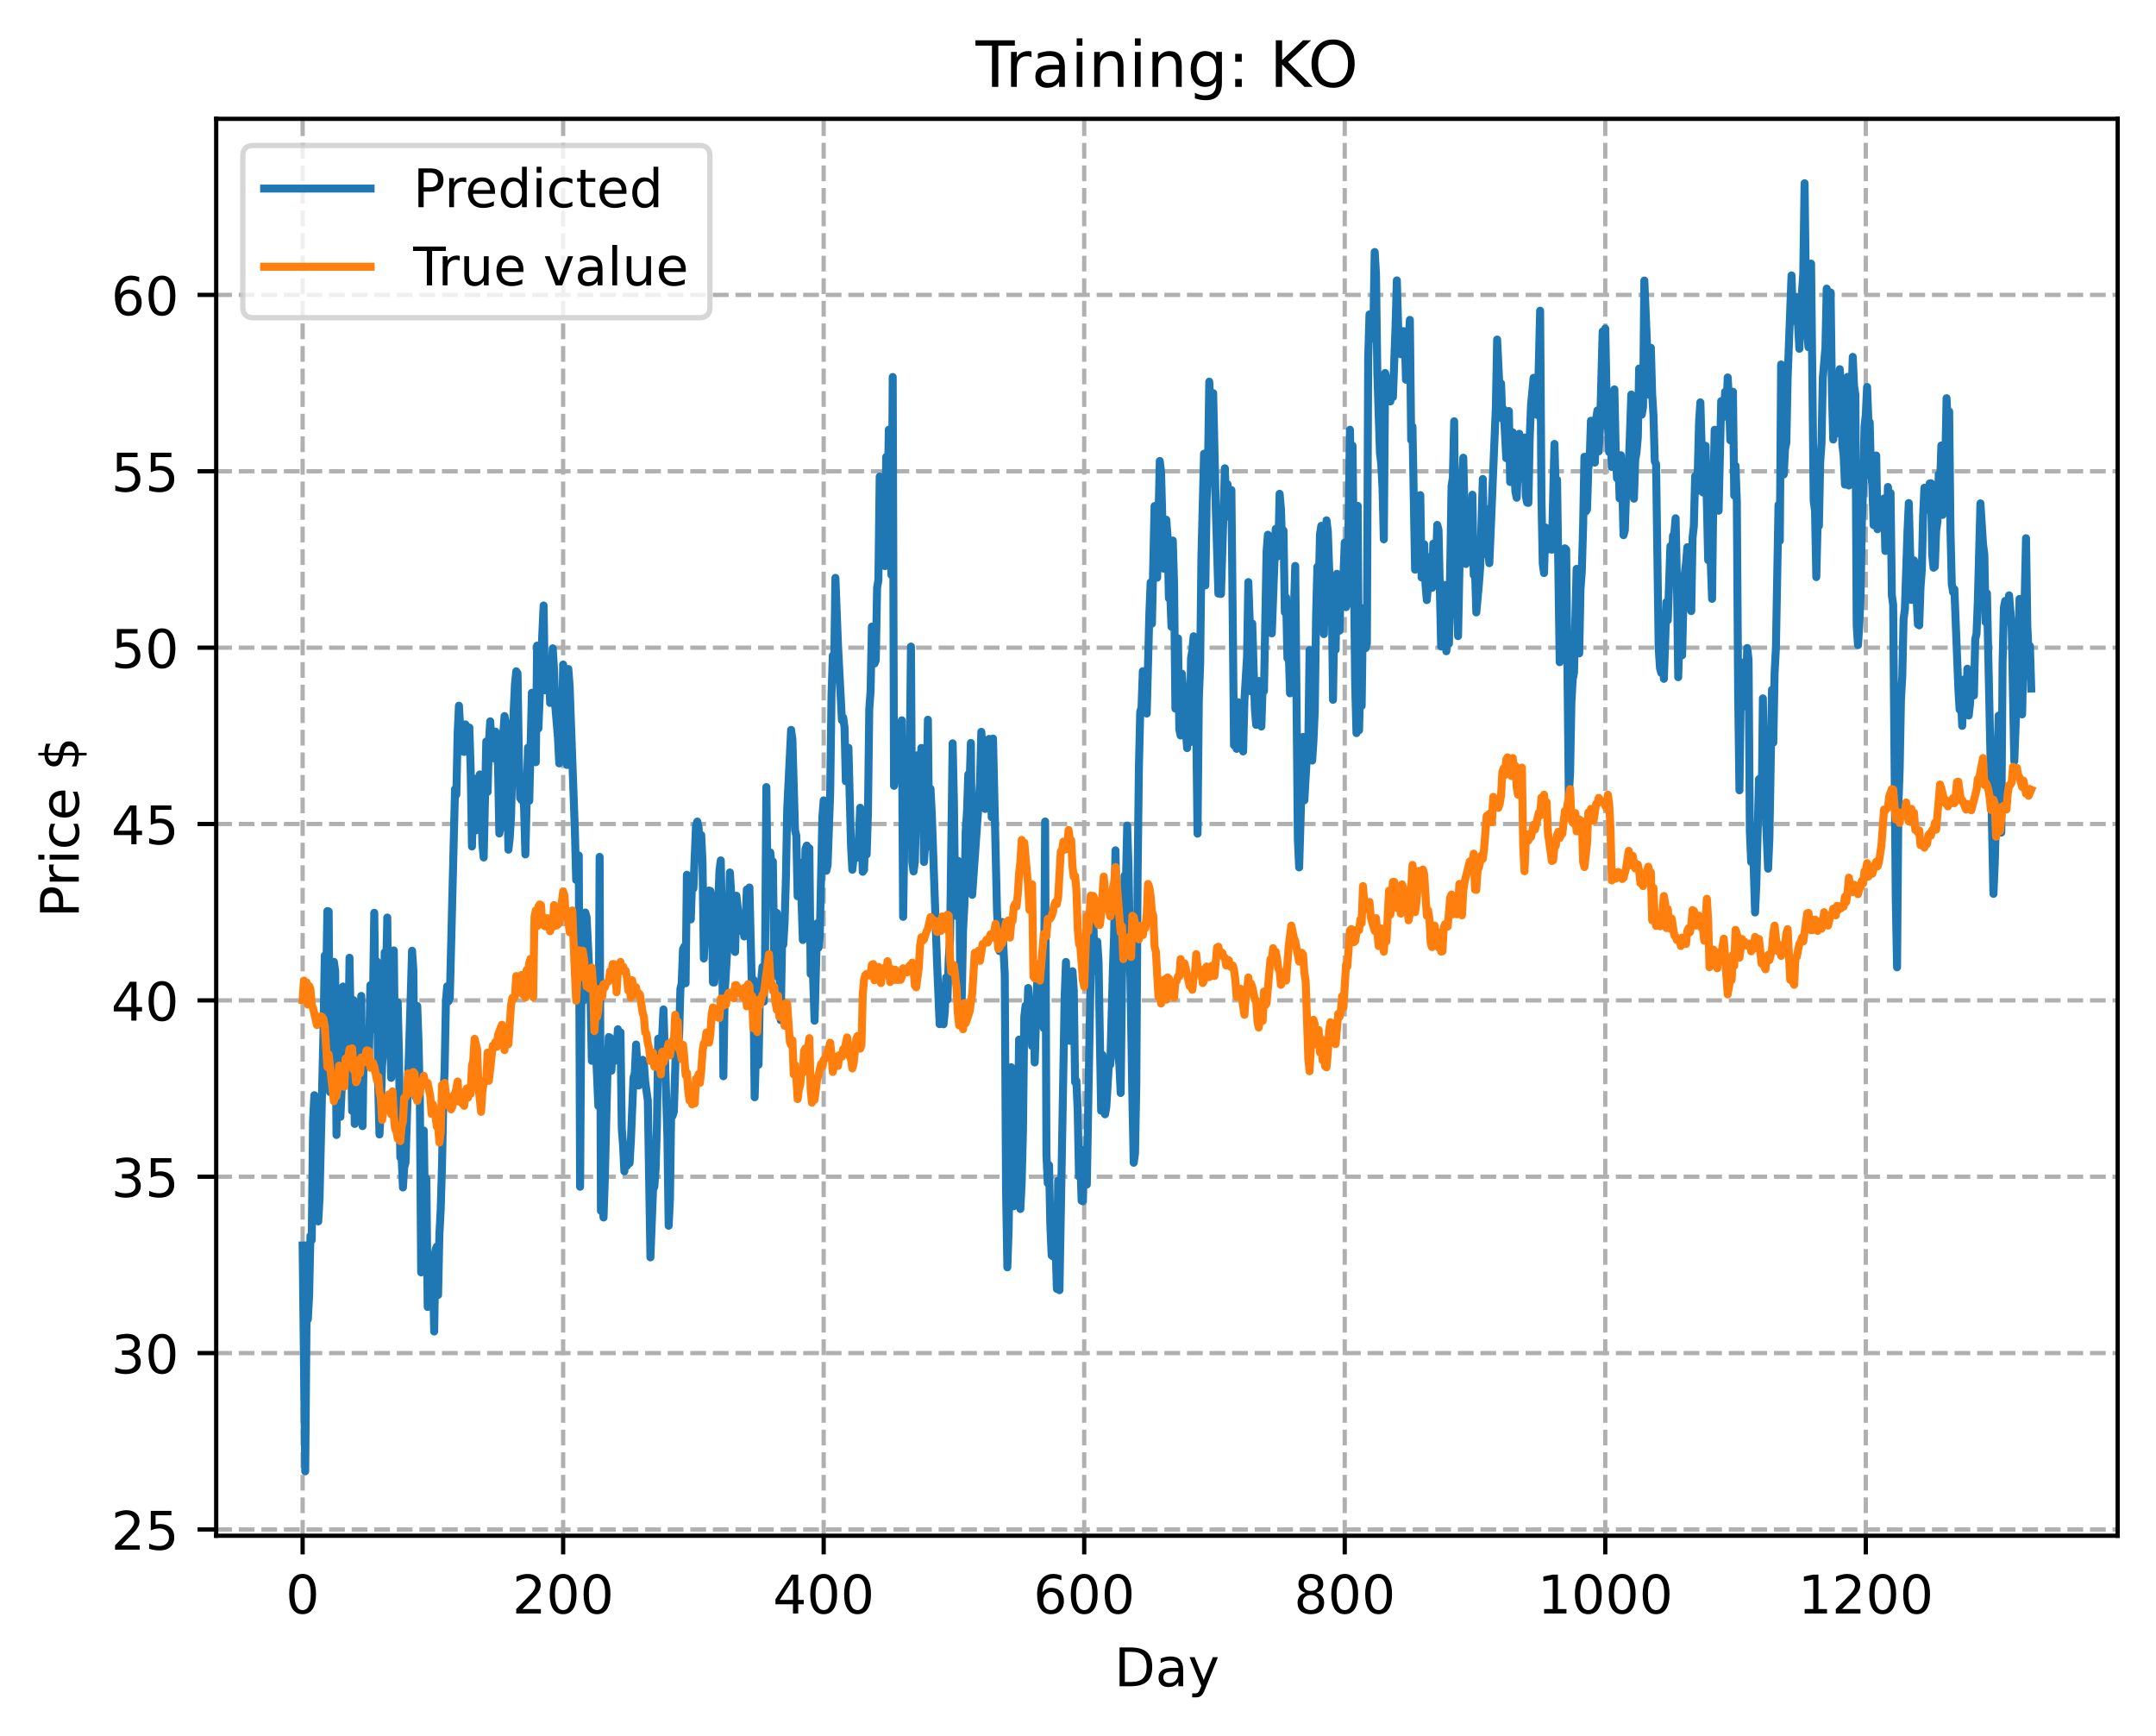 <?xml version="1.0" encoding="utf-8" standalone="no"?>
<!DOCTYPE svg PUBLIC "-//W3C//DTD SVG 1.1//EN"
  "http://www.w3.org/Graphics/SVG/1.1/DTD/svg11.dtd">
<!-- Created with matplotlib (https://matplotlib.org/) -->
<svg height="325.986pt" version="1.1" viewBox="0 0 404.923 325.986" width="404.923pt" xmlns="http://www.w3.org/2000/svg" xmlns:xlink="http://www.w3.org/1999/xlink">
 <defs>
  <style type="text/css">
*{stroke-linecap:butt;stroke-linejoin:round;}
  </style>
 </defs>
 <g id="figure_1">
  <g id="patch_1">
   <path d="M 0 325.986 
L 404.923 325.986 
L 404.923 0 
L 0 0 
z
" style="fill:#ffffff;"/>
  </g>
  <g id="axes_1">
   <g id="patch_2">
    <path d="M 40.603 288.43 
L 397.723 288.43 
L 397.723 22.318 
L 40.603 22.318 
z
" style="fill:#ffffff;"/>
   </g>
   <g id="matplotlib.axis_1">
    <g id="xtick_1">
     <g id="line2d_1">
      <path clip-path="url(#p0c42a695d7)" d="M 56.836 288.43 
L 56.836 22.318 
" style="fill:none;stroke:#b0b0b0;stroke-dasharray:2.96,1.28;stroke-dashoffset:0;stroke-width:0.8;"/>
     </g>
     <g id="line2d_2">
      <defs>
       <path d="M 0 0 
L 0 3.5 
" id="mbb6b5e370c" style="stroke:#000000;stroke-width:0.8;"/>
      </defs>
      <g>
       <use style="stroke:#000000;stroke-width:0.8;" x="56.836" xlink:href="#mbb6b5e370c" y="288.43"/>
      </g>
     </g>
     <g id="text_1">
      <!-- 0 -->
      <defs>
       <path d="M 31.781 66.406 
Q 24.172 66.406 20.328 58.906 
Q 16.5 51.422 16.5 36.375 
Q 16.5 21.391 20.328 13.891 
Q 24.172 6.391 31.781 6.391 
Q 39.453 6.391 43.281 13.891 
Q 47.125 21.391 47.125 36.375 
Q 47.125 51.422 43.281 58.906 
Q 39.453 66.406 31.781 66.406 
z
M 31.781 74.219 
Q 44.047 74.219 50.516 64.516 
Q 56.984 54.828 56.984 36.375 
Q 56.984 17.969 50.516 8.266 
Q 44.047 -1.422 31.781 -1.422 
Q 19.531 -1.422 13.062 8.266 
Q 6.594 17.969 6.594 36.375 
Q 6.594 54.828 13.062 64.516 
Q 19.531 74.219 31.781 74.219 
z
" id="DejaVuSans-48"/>
      </defs>
      <g transform="translate(53.655 303.029)scale(0.1 -0.1)">
       <use xlink:href="#DejaVuSans-48"/>
      </g>
     </g>
    </g>
    <g id="xtick_2">
     <g id="line2d_3">
      <path clip-path="url(#p0c42a695d7)" d="M 105.766 288.43 
L 105.766 22.318 
" style="fill:none;stroke:#b0b0b0;stroke-dasharray:2.96,1.28;stroke-dashoffset:0;stroke-width:0.8;"/>
     </g>
     <g id="line2d_4">
      <g>
       <use style="stroke:#000000;stroke-width:0.8;" x="105.766" xlink:href="#mbb6b5e370c" y="288.43"/>
      </g>
     </g>
     <g id="text_2">
      <!-- 200 -->
      <defs>
       <path d="M 19.188 8.297 
L 53.609 8.297 
L 53.609 0 
L 7.328 0 
L 7.328 8.297 
Q 12.938 14.109 22.625 23.891 
Q 32.328 33.688 34.812 36.531 
Q 39.547 41.844 41.422 45.531 
Q 43.312 49.219 43.312 52.781 
Q 43.312 58.594 39.234 62.25 
Q 35.156 65.922 28.609 65.922 
Q 23.969 65.922 18.812 64.312 
Q 13.672 62.703 7.812 59.422 
L 7.812 69.391 
Q 13.766 71.781 18.938 73 
Q 24.125 74.219 28.422 74.219 
Q 39.75 74.219 46.484 68.547 
Q 53.219 62.891 53.219 53.422 
Q 53.219 48.922 51.531 44.891 
Q 49.859 40.875 45.406 35.406 
Q 44.188 33.984 37.641 27.219 
Q 31.109 20.453 19.188 8.297 
z
" id="DejaVuSans-50"/>
      </defs>
      <g transform="translate(96.223 303.029)scale(0.1 -0.1)">
       <use xlink:href="#DejaVuSans-50"/>
       <use x="63.623" xlink:href="#DejaVuSans-48"/>
       <use x="127.246" xlink:href="#DejaVuSans-48"/>
      </g>
     </g>
    </g>
    <g id="xtick_3">
     <g id="line2d_5">
      <path clip-path="url(#p0c42a695d7)" d="M 154.697 288.43 
L 154.697 22.318 
" style="fill:none;stroke:#b0b0b0;stroke-dasharray:2.96,1.28;stroke-dashoffset:0;stroke-width:0.8;"/>
     </g>
     <g id="line2d_6">
      <g>
       <use style="stroke:#000000;stroke-width:0.8;" x="154.697" xlink:href="#mbb6b5e370c" y="288.43"/>
      </g>
     </g>
     <g id="text_3">
      <!-- 400 -->
      <defs>
       <path d="M 37.797 64.312 
L 12.891 25.391 
L 37.797 25.391 
z
M 35.203 72.906 
L 47.609 72.906 
L 47.609 25.391 
L 58.016 25.391 
L 58.016 17.188 
L 47.609 17.188 
L 47.609 0 
L 37.797 0 
L 37.797 17.188 
L 4.891 17.188 
L 4.891 26.703 
z
" id="DejaVuSans-52"/>
      </defs>
      <g transform="translate(145.153 303.029)scale(0.1 -0.1)">
       <use xlink:href="#DejaVuSans-52"/>
       <use x="63.623" xlink:href="#DejaVuSans-48"/>
       <use x="127.246" xlink:href="#DejaVuSans-48"/>
      </g>
     </g>
    </g>
    <g id="xtick_4">
     <g id="line2d_7">
      <path clip-path="url(#p0c42a695d7)" d="M 203.628 288.43 
L 203.628 22.318 
" style="fill:none;stroke:#b0b0b0;stroke-dasharray:2.96,1.28;stroke-dashoffset:0;stroke-width:0.8;"/>
     </g>
     <g id="line2d_8">
      <g>
       <use style="stroke:#000000;stroke-width:0.8;" x="203.628" xlink:href="#mbb6b5e370c" y="288.43"/>
      </g>
     </g>
     <g id="text_4">
      <!-- 600 -->
      <defs>
       <path d="M 33.016 40.375 
Q 26.375 40.375 22.484 35.828 
Q 18.609 31.297 18.609 23.391 
Q 18.609 15.531 22.484 10.953 
Q 26.375 6.391 33.016 6.391 
Q 39.656 6.391 43.531 10.953 
Q 47.406 15.531 47.406 23.391 
Q 47.406 31.297 43.531 35.828 
Q 39.656 40.375 33.016 40.375 
z
M 52.594 71.297 
L 52.594 62.312 
Q 48.875 64.062 45.094 64.984 
Q 41.312 65.922 37.594 65.922 
Q 27.828 65.922 22.672 59.328 
Q 17.531 52.734 16.797 39.406 
Q 19.672 43.656 24.016 45.922 
Q 28.375 48.188 33.594 48.188 
Q 44.578 48.188 50.953 41.516 
Q 57.328 34.859 57.328 23.391 
Q 57.328 12.156 50.688 5.359 
Q 44.047 -1.422 33.016 -1.422 
Q 20.359 -1.422 13.672 8.266 
Q 6.984 17.969 6.984 36.375 
Q 6.984 53.656 15.188 63.938 
Q 23.391 74.219 37.203 74.219 
Q 40.922 74.219 44.703 73.484 
Q 48.484 72.75 52.594 71.297 
z
" id="DejaVuSans-54"/>
      </defs>
      <g transform="translate(194.084 303.029)scale(0.1 -0.1)">
       <use xlink:href="#DejaVuSans-54"/>
       <use x="63.623" xlink:href="#DejaVuSans-48"/>
       <use x="127.246" xlink:href="#DejaVuSans-48"/>
      </g>
     </g>
    </g>
    <g id="xtick_5">
     <g id="line2d_9">
      <path clip-path="url(#p0c42a695d7)" d="M 252.558 288.43 
L 252.558 22.318 
" style="fill:none;stroke:#b0b0b0;stroke-dasharray:2.96,1.28;stroke-dashoffset:0;stroke-width:0.8;"/>
     </g>
     <g id="line2d_10">
      <g>
       <use style="stroke:#000000;stroke-width:0.8;" x="252.558" xlink:href="#mbb6b5e370c" y="288.43"/>
      </g>
     </g>
     <g id="text_5">
      <!-- 800 -->
      <defs>
       <path d="M 31.781 34.625 
Q 24.75 34.625 20.719 30.859 
Q 16.703 27.094 16.703 20.516 
Q 16.703 13.922 20.719 10.156 
Q 24.75 6.391 31.781 6.391 
Q 38.812 6.391 42.859 10.172 
Q 46.922 13.969 46.922 20.516 
Q 46.922 27.094 42.891 30.859 
Q 38.875 34.625 31.781 34.625 
z
M 21.922 38.812 
Q 15.578 40.375 12.031 44.719 
Q 8.5 49.078 8.5 55.328 
Q 8.5 64.062 14.719 69.141 
Q 20.953 74.219 31.781 74.219 
Q 42.672 74.219 48.875 69.141 
Q 55.078 64.062 55.078 55.328 
Q 55.078 49.078 51.531 44.719 
Q 48 40.375 41.703 38.812 
Q 48.828 37.156 52.797 32.312 
Q 56.781 27.484 56.781 20.516 
Q 56.781 9.906 50.312 4.234 
Q 43.844 -1.422 31.781 -1.422 
Q 19.734 -1.422 13.25 4.234 
Q 6.781 9.906 6.781 20.516 
Q 6.781 27.484 10.781 32.312 
Q 14.797 37.156 21.922 38.812 
z
M 18.312 54.391 
Q 18.312 48.734 21.844 45.562 
Q 25.391 42.391 31.781 42.391 
Q 38.141 42.391 41.719 45.562 
Q 45.312 48.734 45.312 54.391 
Q 45.312 60.062 41.719 63.234 
Q 38.141 66.406 31.781 66.406 
Q 25.391 66.406 21.844 63.234 
Q 18.312 60.062 18.312 54.391 
z
" id="DejaVuSans-56"/>
      </defs>
      <g transform="translate(243.015 303.029)scale(0.1 -0.1)">
       <use xlink:href="#DejaVuSans-56"/>
       <use x="63.623" xlink:href="#DejaVuSans-48"/>
       <use x="127.246" xlink:href="#DejaVuSans-48"/>
      </g>
     </g>
    </g>
    <g id="xtick_6">
     <g id="line2d_11">
      <path clip-path="url(#p0c42a695d7)" d="M 301.489 288.43 
L 301.489 22.318 
" style="fill:none;stroke:#b0b0b0;stroke-dasharray:2.96,1.28;stroke-dashoffset:0;stroke-width:0.8;"/>
     </g>
     <g id="line2d_12">
      <g>
       <use style="stroke:#000000;stroke-width:0.8;" x="301.489" xlink:href="#mbb6b5e370c" y="288.43"/>
      </g>
     </g>
     <g id="text_6">
      <!-- 1000 -->
      <defs>
       <path d="M 12.406 8.297 
L 28.516 8.297 
L 28.516 63.922 
L 10.984 60.406 
L 10.984 69.391 
L 28.422 72.906 
L 38.281 72.906 
L 38.281 8.297 
L 54.391 8.297 
L 54.391 0 
L 12.406 0 
z
" id="DejaVuSans-49"/>
      </defs>
      <g transform="translate(288.764 303.029)scale(0.1 -0.1)">
       <use xlink:href="#DejaVuSans-49"/>
       <use x="63.623" xlink:href="#DejaVuSans-48"/>
       <use x="127.246" xlink:href="#DejaVuSans-48"/>
       <use x="190.869" xlink:href="#DejaVuSans-48"/>
      </g>
     </g>
    </g>
    <g id="xtick_7">
     <g id="line2d_13">
      <path clip-path="url(#p0c42a695d7)" d="M 350.419 288.43 
L 350.419 22.318 
" style="fill:none;stroke:#b0b0b0;stroke-dasharray:2.96,1.28;stroke-dashoffset:0;stroke-width:0.8;"/>
     </g>
     <g id="line2d_14">
      <g>
       <use style="stroke:#000000;stroke-width:0.8;" x="350.419" xlink:href="#mbb6b5e370c" y="288.43"/>
      </g>
     </g>
     <g id="text_7">
      <!-- 1200 -->
      <g transform="translate(337.694 303.029)scale(0.1 -0.1)">
       <use xlink:href="#DejaVuSans-49"/>
       <use x="63.623" xlink:href="#DejaVuSans-50"/>
       <use x="127.246" xlink:href="#DejaVuSans-48"/>
       <use x="190.869" xlink:href="#DejaVuSans-48"/>
      </g>
     </g>
    </g>
    <g id="text_8">
     <!-- Day -->
     <defs>
      <path d="M 19.672 64.797 
L 19.672 8.109 
L 31.594 8.109 
Q 46.688 8.109 53.688 14.938 
Q 60.688 21.781 60.688 36.531 
Q 60.688 51.172 53.688 57.984 
Q 46.688 64.797 31.594 64.797 
z
M 9.812 72.906 
L 30.078 72.906 
Q 51.266 72.906 61.172 64.094 
Q 71.094 55.281 71.094 36.531 
Q 71.094 17.672 61.125 8.828 
Q 51.172 0 30.078 0 
L 9.812 0 
z
" id="DejaVuSans-68"/>
      <path d="M 34.281 27.484 
Q 23.391 27.484 19.188 25 
Q 14.984 22.516 14.984 16.5 
Q 14.984 11.719 18.141 8.906 
Q 21.297 6.109 26.703 6.109 
Q 34.188 6.109 38.703 11.406 
Q 43.219 16.703 43.219 25.484 
L 43.219 27.484 
z
M 52.203 31.203 
L 52.203 0 
L 43.219 0 
L 43.219 8.297 
Q 40.141 3.328 35.547 0.953 
Q 30.953 -1.422 24.312 -1.422 
Q 15.922 -1.422 10.953 3.297 
Q 6 8.016 6 15.922 
Q 6 25.141 12.172 29.828 
Q 18.359 34.516 30.609 34.516 
L 43.219 34.516 
L 43.219 35.406 
Q 43.219 41.609 39.141 45 
Q 35.062 48.391 27.688 48.391 
Q 23 48.391 18.547 47.266 
Q 14.109 46.141 10.016 43.891 
L 10.016 52.203 
Q 14.938 54.109 19.578 55.047 
Q 24.219 56 28.609 56 
Q 40.484 56 46.344 49.844 
Q 52.203 43.703 52.203 31.203 
z
" id="DejaVuSans-97"/>
      <path d="M 32.172 -5.078 
Q 28.375 -14.844 24.75 -17.812 
Q 21.141 -20.797 15.094 -20.797 
L 7.906 -20.797 
L 7.906 -13.281 
L 13.188 -13.281 
Q 16.891 -13.281 18.938 -11.516 
Q 21 -9.766 23.484 -3.219 
L 25.094 0.875 
L 2.984 54.688 
L 12.5 54.688 
L 29.594 11.922 
L 46.688 54.688 
L 56.203 54.688 
z
" id="DejaVuSans-121"/>
     </defs>
     <g transform="translate(209.29 316.707)scale(0.1 -0.1)">
      <use xlink:href="#DejaVuSans-68"/>
      <use x="77.002" xlink:href="#DejaVuSans-97"/>
      <use x="138.281" xlink:href="#DejaVuSans-121"/>
     </g>
    </g>
   </g>
   <g id="matplotlib.axis_2">
    <g id="ytick_1">
     <g id="line2d_15">
      <path clip-path="url(#p0c42a695d7)" d="M 40.603 287.253 
L 397.723 287.253 
" style="fill:none;stroke:#b0b0b0;stroke-dasharray:2.96,1.28;stroke-dashoffset:0;stroke-width:0.8;"/>
     </g>
     <g id="line2d_16">
      <defs>
       <path d="M 0 0 
L -3.5 0 
" id="m4f0486f72c" style="stroke:#000000;stroke-width:0.8;"/>
      </defs>
      <g>
       <use style="stroke:#000000;stroke-width:0.8;" x="40.603" xlink:href="#m4f0486f72c" y="287.253"/>
      </g>
     </g>
     <g id="text_9">
      <!-- 25 -->
      <defs>
       <path d="M 10.797 72.906 
L 49.516 72.906 
L 49.516 64.594 
L 19.828 64.594 
L 19.828 46.734 
Q 21.969 47.469 24.109 47.828 
Q 26.266 48.188 28.422 48.188 
Q 40.625 48.188 47.75 41.5 
Q 54.891 34.812 54.891 23.391 
Q 54.891 11.625 47.562 5.094 
Q 40.234 -1.422 26.906 -1.422 
Q 22.312 -1.422 17.547 -0.641 
Q 12.797 0.141 7.719 1.703 
L 7.719 11.625 
Q 12.109 9.234 16.797 8.062 
Q 21.484 6.891 26.703 6.891 
Q 35.156 6.891 40.078 11.328 
Q 45.016 15.766 45.016 23.391 
Q 45.016 31 40.078 35.438 
Q 35.156 39.891 26.703 39.891 
Q 22.75 39.891 18.812 39.016 
Q 14.891 38.141 10.797 36.281 
z
" id="DejaVuSans-53"/>
      </defs>
      <g transform="translate(20.878 291.052)scale(0.1 -0.1)">
       <use xlink:href="#DejaVuSans-50"/>
       <use x="63.623" xlink:href="#DejaVuSans-53"/>
      </g>
     </g>
    </g>
    <g id="ytick_2">
     <g id="line2d_17">
      <path clip-path="url(#p0c42a695d7)" d="M 40.603 254.129 
L 397.723 254.129 
" style="fill:none;stroke:#b0b0b0;stroke-dasharray:2.96,1.28;stroke-dashoffset:0;stroke-width:0.8;"/>
     </g>
     <g id="line2d_18">
      <g>
       <use style="stroke:#000000;stroke-width:0.8;" x="40.603" xlink:href="#m4f0486f72c" y="254.129"/>
      </g>
     </g>
     <g id="text_10">
      <!-- 30 -->
      <defs>
       <path d="M 40.578 39.312 
Q 47.656 37.797 51.625 33 
Q 55.609 28.219 55.609 21.188 
Q 55.609 10.406 48.188 4.484 
Q 40.766 -1.422 27.094 -1.422 
Q 22.516 -1.422 17.656 -0.516 
Q 12.797 0.391 7.625 2.203 
L 7.625 11.719 
Q 11.719 9.328 16.594 8.109 
Q 21.484 6.891 26.812 6.891 
Q 36.078 6.891 40.938 10.547 
Q 45.797 14.203 45.797 21.188 
Q 45.797 27.641 41.281 31.266 
Q 36.766 34.906 28.719 34.906 
L 20.219 34.906 
L 20.219 43.016 
L 29.109 43.016 
Q 36.375 43.016 40.234 45.922 
Q 44.094 48.828 44.094 54.297 
Q 44.094 59.906 40.109 62.906 
Q 36.141 65.922 28.719 65.922 
Q 24.656 65.922 20.016 65.031 
Q 15.375 64.156 9.812 62.312 
L 9.812 71.094 
Q 15.438 72.656 20.344 73.438 
Q 25.25 74.219 29.594 74.219 
Q 40.828 74.219 47.359 69.109 
Q 53.906 64.016 53.906 55.328 
Q 53.906 49.266 50.438 45.094 
Q 46.969 40.922 40.578 39.312 
z
" id="DejaVuSans-51"/>
      </defs>
      <g transform="translate(20.878 257.929)scale(0.1 -0.1)">
       <use xlink:href="#DejaVuSans-51"/>
       <use x="63.623" xlink:href="#DejaVuSans-48"/>
      </g>
     </g>
    </g>
    <g id="ytick_3">
     <g id="line2d_19">
      <path clip-path="url(#p0c42a695d7)" d="M 40.603 221.006 
L 397.723 221.006 
" style="fill:none;stroke:#b0b0b0;stroke-dasharray:2.96,1.28;stroke-dashoffset:0;stroke-width:0.8;"/>
     </g>
     <g id="line2d_20">
      <g>
       <use style="stroke:#000000;stroke-width:0.8;" x="40.603" xlink:href="#m4f0486f72c" y="221.006"/>
      </g>
     </g>
     <g id="text_11">
      <!-- 35 -->
      <g transform="translate(20.878 224.805)scale(0.1 -0.1)">
       <use xlink:href="#DejaVuSans-51"/>
       <use x="63.623" xlink:href="#DejaVuSans-53"/>
      </g>
     </g>
    </g>
    <g id="ytick_4">
     <g id="line2d_21">
      <path clip-path="url(#p0c42a695d7)" d="M 40.603 187.882 
L 397.723 187.882 
" style="fill:none;stroke:#b0b0b0;stroke-dasharray:2.96,1.28;stroke-dashoffset:0;stroke-width:0.8;"/>
     </g>
     <g id="line2d_22">
      <g>
       <use style="stroke:#000000;stroke-width:0.8;" x="40.603" xlink:href="#m4f0486f72c" y="187.882"/>
      </g>
     </g>
     <g id="text_12">
      <!-- 40 -->
      <g transform="translate(20.878 191.681)scale(0.1 -0.1)">
       <use xlink:href="#DejaVuSans-52"/>
       <use x="63.623" xlink:href="#DejaVuSans-48"/>
      </g>
     </g>
    </g>
    <g id="ytick_5">
     <g id="line2d_23">
      <path clip-path="url(#p0c42a695d7)" d="M 40.603 154.758 
L 397.723 154.758 
" style="fill:none;stroke:#b0b0b0;stroke-dasharray:2.96,1.28;stroke-dashoffset:0;stroke-width:0.8;"/>
     </g>
     <g id="line2d_24">
      <g>
       <use style="stroke:#000000;stroke-width:0.8;" x="40.603" xlink:href="#m4f0486f72c" y="154.758"/>
      </g>
     </g>
     <g id="text_13">
      <!-- 45 -->
      <g transform="translate(20.878 158.558)scale(0.1 -0.1)">
       <use xlink:href="#DejaVuSans-52"/>
       <use x="63.623" xlink:href="#DejaVuSans-53"/>
      </g>
     </g>
    </g>
    <g id="ytick_6">
     <g id="line2d_25">
      <path clip-path="url(#p0c42a695d7)" d="M 40.603 121.635 
L 397.723 121.635 
" style="fill:none;stroke:#b0b0b0;stroke-dasharray:2.96,1.28;stroke-dashoffset:0;stroke-width:0.8;"/>
     </g>
     <g id="line2d_26">
      <g>
       <use style="stroke:#000000;stroke-width:0.8;" x="40.603" xlink:href="#m4f0486f72c" y="121.635"/>
      </g>
     </g>
     <g id="text_14">
      <!-- 50 -->
      <g transform="translate(20.878 125.434)scale(0.1 -0.1)">
       <use xlink:href="#DejaVuSans-53"/>
       <use x="63.623" xlink:href="#DejaVuSans-48"/>
      </g>
     </g>
    </g>
    <g id="ytick_7">
     <g id="line2d_27">
      <path clip-path="url(#p0c42a695d7)" d="M 40.603 88.511 
L 397.723 88.511 
" style="fill:none;stroke:#b0b0b0;stroke-dasharray:2.96,1.28;stroke-dashoffset:0;stroke-width:0.8;"/>
     </g>
     <g id="line2d_28">
      <g>
       <use style="stroke:#000000;stroke-width:0.8;" x="40.603" xlink:href="#m4f0486f72c" y="88.511"/>
      </g>
     </g>
     <g id="text_15">
      <!-- 55 -->
      <g transform="translate(20.878 92.31)scale(0.1 -0.1)">
       <use xlink:href="#DejaVuSans-53"/>
       <use x="63.623" xlink:href="#DejaVuSans-53"/>
      </g>
     </g>
    </g>
    <g id="ytick_8">
     <g id="line2d_29">
      <path clip-path="url(#p0c42a695d7)" d="M 40.603 55.387 
L 397.723 55.387 
" style="fill:none;stroke:#b0b0b0;stroke-dasharray:2.96,1.28;stroke-dashoffset:0;stroke-width:0.8;"/>
     </g>
     <g id="line2d_30">
      <g>
       <use style="stroke:#000000;stroke-width:0.8;" x="40.603" xlink:href="#m4f0486f72c" y="55.387"/>
      </g>
     </g>
     <g id="text_16">
      <!-- 60 -->
      <g transform="translate(20.878 59.187)scale(0.1 -0.1)">
       <use xlink:href="#DejaVuSans-54"/>
       <use x="63.623" xlink:href="#DejaVuSans-48"/>
      </g>
     </g>
    </g>
    <g id="text_17">
     <!-- Price $ -->
     <defs>
      <path d="M 19.672 64.797 
L 19.672 37.406 
L 32.078 37.406 
Q 38.969 37.406 42.719 40.969 
Q 46.484 44.531 46.484 51.125 
Q 46.484 57.672 42.719 61.234 
Q 38.969 64.797 32.078 64.797 
z
M 9.812 72.906 
L 32.078 72.906 
Q 44.344 72.906 50.609 67.359 
Q 56.891 61.812 56.891 51.125 
Q 56.891 40.328 50.609 34.812 
Q 44.344 29.297 32.078 29.297 
L 19.672 29.297 
L 19.672 0 
L 9.812 0 
z
" id="DejaVuSans-80"/>
      <path d="M 41.109 46.297 
Q 39.594 47.172 37.812 47.578 
Q 36.031 48 33.891 48 
Q 26.266 48 22.188 43.047 
Q 18.109 38.094 18.109 28.812 
L 18.109 0 
L 9.078 0 
L 9.078 54.688 
L 18.109 54.688 
L 18.109 46.188 
Q 20.953 51.172 25.484 53.578 
Q 30.031 56 36.531 56 
Q 37.453 56 38.578 55.875 
Q 39.703 55.766 41.062 55.516 
z
" id="DejaVuSans-114"/>
      <path d="M 9.422 54.688 
L 18.406 54.688 
L 18.406 0 
L 9.422 0 
z
M 9.422 75.984 
L 18.406 75.984 
L 18.406 64.594 
L 9.422 64.594 
z
" id="DejaVuSans-105"/>
      <path d="M 48.781 52.594 
L 48.781 44.188 
Q 44.969 46.297 41.141 47.344 
Q 37.312 48.391 33.406 48.391 
Q 24.656 48.391 19.812 42.844 
Q 14.984 37.312 14.984 27.297 
Q 14.984 17.281 19.812 11.734 
Q 24.656 6.203 33.406 6.203 
Q 37.312 6.203 41.141 7.25 
Q 44.969 8.297 48.781 10.406 
L 48.781 2.094 
Q 45.016 0.344 40.984 -0.531 
Q 36.969 -1.422 32.422 -1.422 
Q 20.062 -1.422 12.781 6.344 
Q 5.516 14.109 5.516 27.297 
Q 5.516 40.672 12.859 48.328 
Q 20.219 56 33.016 56 
Q 37.156 56 41.109 55.141 
Q 45.062 54.297 48.781 52.594 
z
" id="DejaVuSans-99"/>
      <path d="M 56.203 29.594 
L 56.203 25.203 
L 14.891 25.203 
Q 15.484 15.922 20.484 11.062 
Q 25.484 6.203 34.422 6.203 
Q 39.594 6.203 44.453 7.469 
Q 49.312 8.734 54.109 11.281 
L 54.109 2.781 
Q 49.266 0.734 44.188 -0.344 
Q 39.109 -1.422 33.891 -1.422 
Q 20.797 -1.422 13.156 6.188 
Q 5.516 13.812 5.516 26.812 
Q 5.516 40.234 12.766 48.109 
Q 20.016 56 32.328 56 
Q 43.359 56 49.781 48.891 
Q 56.203 41.797 56.203 29.594 
z
M 47.219 32.234 
Q 47.125 39.594 43.094 43.984 
Q 39.062 48.391 32.422 48.391 
Q 24.906 48.391 20.391 44.141 
Q 15.875 39.891 15.188 32.172 
z
" id="DejaVuSans-101"/>
      <path id="DejaVuSans-32"/>
      <path d="M 33.797 -14.703 
L 28.906 -14.703 
L 28.859 0 
Q 23.734 0.094 18.609 1.188 
Q 13.484 2.297 8.297 4.5 
L 8.297 13.281 
Q 13.281 10.156 18.375 8.562 
Q 23.484 6.984 28.906 6.938 
L 28.906 29.203 
Q 18.109 30.953 13.203 35.156 
Q 8.297 39.359 8.297 46.688 
Q 8.297 54.641 13.625 59.219 
Q 18.953 63.812 28.906 64.5 
L 28.906 75.984 
L 33.797 75.984 
L 33.797 64.656 
Q 38.328 64.453 42.578 63.688 
Q 46.828 62.938 50.875 61.625 
L 50.875 53.078 
Q 46.828 55.125 42.547 56.25 
Q 38.281 57.375 33.797 57.562 
L 33.797 36.719 
Q 44.875 35.016 50.094 30.609 
Q 55.328 26.219 55.328 18.609 
Q 55.328 10.359 49.781 5.594 
Q 44.234 0.828 33.797 0.094 
z
M 28.906 37.594 
L 28.906 57.625 
Q 23.25 56.984 20.266 54.391 
Q 17.281 51.812 17.281 47.516 
Q 17.281 43.312 20.031 40.969 
Q 22.797 38.625 28.906 37.594 
z
M 33.797 28.219 
L 33.797 7.078 
Q 39.984 7.906 43.141 10.594 
Q 46.297 13.281 46.297 17.672 
Q 46.297 21.969 43.281 24.5 
Q 40.281 27.047 33.797 28.219 
z
" id="DejaVuSans-36"/>
     </defs>
     <g transform="translate(14.798 172.342)rotate(-90)scale(0.1 -0.1)">
      <use xlink:href="#DejaVuSans-80"/>
      <use x="58.553" xlink:href="#DejaVuSans-114"/>
      <use x="99.666" xlink:href="#DejaVuSans-105"/>
      <use x="127.449" xlink:href="#DejaVuSans-99"/>
      <use x="182.43" xlink:href="#DejaVuSans-101"/>
      <use x="243.953" xlink:href="#DejaVuSans-32"/>
      <use x="275.74" xlink:href="#DejaVuSans-36"/>
     </g>
    </g>
   </g>
   <g id="line2d_31">
    <path clip-path="url(#p0c42a695d7)" d="M 56.836 233.929 
L 57.325 276.334 
L 57.57 247.683 
L 57.814 247.785 
L 58.059 243.217 
L 58.304 232.116 
L 58.548 232.922 
L 58.793 210.56 
L 59.038 205.693 
L 59.282 219.839 
L 59.772 229.397 
L 60.016 225.011 
L 60.75 193.904 
L 60.995 179.474 
L 61.24 185.745 
L 61.484 171.112 
L 61.729 171.174 
L 61.974 205.1 
L 62.463 182.083 
L 62.708 180.639 
L 62.952 182.374 
L 63.197 213.163 
L 63.441 195.579 
L 63.931 209.76 
L 64.175 204.487 
L 64.42 185.285 
L 64.909 190.676 
L 65.154 191.112 
L 65.399 197.056 
L 65.643 179.879 
L 66.133 208.645 
L 66.377 187.82 
L 66.622 211.092 
L 66.867 194.711 
L 67.356 202.942 
L 67.601 196.868 
L 67.845 187.046 
L 68.09 211.504 
L 68.335 195.525 
L 68.579 197.328 
L 69.069 194.95 
L 69.313 197.941 
L 69.558 185.029 
L 69.802 193.39 
L 70.047 187.652 
L 70.292 171.431 
L 70.536 191.967 
L 70.781 180.565 
L 71.026 203.67 
L 71.27 213.07 
L 71.515 208.305 
L 71.76 200.163 
L 72.004 196.908 
L 72.249 178.867 
L 72.494 183.497 
L 72.738 172.33 
L 72.983 198.071 
L 73.228 191.935 
L 73.472 202.439 
L 73.717 198.14 
L 73.962 178.496 
L 74.206 199.844 
L 74.696 188.259 
L 74.94 198.516 
L 75.185 217.388 
L 75.429 217.281 
L 75.674 223.024 
L 75.919 219.215 
L 76.163 218.376 
L 77.142 186.988 
L 77.387 178.562 
L 77.631 182.1 
L 77.876 203.335 
L 78.121 206.096 
L 78.365 188.938 
L 78.61 195.759 
L 78.855 206.386 
L 79.099 238.979 
L 79.344 237.233 
L 79.589 212.326 
L 79.833 228.758 
L 80.078 221.345 
L 80.323 245.47 
L 80.567 235.557 
L 80.812 241.956 
L 81.301 238.406 
L 81.546 250.077 
L 81.79 234.68 
L 82.035 234.117 
L 82.28 243.215 
L 82.524 231.832 
L 82.769 227.13 
L 83.014 218.92 
L 83.258 206.875 
L 83.503 201.057 
L 83.748 188.052 
L 83.992 185.231 
L 84.237 188.065 
L 84.482 187.338 
L 85.46 148.213 
L 85.705 149.253 
L 85.95 137.787 
L 86.194 132.537 
L 86.684 141.113 
L 86.928 136.469 
L 87.173 141.216 
L 87.417 136.054 
L 87.662 138.04 
L 87.907 137.697 
L 88.151 136.641 
L 88.396 144.433 
L 88.641 158.984 
L 88.885 149.157 
L 89.13 146.259 
L 89.375 155.964 
L 89.619 146.888 
L 89.864 146.511 
L 90.109 145.454 
L 90.353 148.451 
L 90.598 158.523 
L 90.843 161.051 
L 91.332 139.256 
L 91.577 148.724 
L 91.821 139.434 
L 92.066 135.472 
L 92.311 139.704 
L 92.8 142.434 
L 93.044 137.399 
L 93.289 141.833 
L 93.534 143.684 
L 93.778 156.54 
L 94.023 155.261 
L 94.268 137.699 
L 94.512 137.979 
L 94.757 134.492 
L 95.002 135.729 
L 95.491 159.586 
L 95.736 157.386 
L 95.98 153.33 
L 96.47 133.698 
L 96.714 128.508 
L 96.959 126.076 
L 97.204 126.477 
L 97.448 142.334 
L 97.693 149.899 
L 97.938 150.24 
L 98.182 148.783 
L 98.427 151.635 
L 98.672 160.474 
L 99.161 140.41 
L 99.405 150.402 
L 99.895 130.118 
L 100.139 132.58 
L 100.629 143.158 
L 100.873 121.257 
L 101.118 136.831 
L 101.852 119.062 
L 102.097 113.721 
L 102.341 129.652 
L 102.586 126.484 
L 102.831 128.131 
L 103.075 124.688 
L 103.32 132.026 
L 103.809 121.764 
L 104.054 125.668 
L 104.299 132.777 
L 104.788 138.529 
L 105.032 143.373 
L 105.277 140.413 
L 105.522 139.5 
L 105.766 124.8 
L 106.011 142.17 
L 106.256 127.878 
L 106.5 143.672 
L 106.745 125.648 
L 106.99 129.029 
L 107.968 156.029 
L 108.213 165.28 
L 108.702 160.665 
L 108.947 222.891 
L 109.192 186.716 
L 109.436 188.085 
L 109.926 171.382 
L 110.17 172.243 
L 110.66 182.172 
L 110.904 187.191 
L 111.149 199.236 
L 111.393 198.194 
L 111.638 190.683 
L 112.372 207.714 
L 112.617 160.93 
L 112.861 227.415 
L 113.106 225.476 
L 113.351 228.661 
L 113.595 221.402 
L 114.085 201.353 
L 114.329 194.769 
L 114.574 194.884 
L 114.819 201.106 
L 115.063 197.314 
L 115.308 196.544 
L 115.553 199.204 
L 115.797 197.658 
L 116.042 193.309 
L 116.287 199.128 
L 116.531 193.869 
L 116.776 211.971 
L 117.02 215.092 
L 117.265 219.993 
L 117.51 216.966 
L 117.754 218.952 
L 117.999 215.175 
L 118.244 218.463 
L 118.488 214.249 
L 118.978 202.421 
L 119.222 201.548 
L 119.467 196.173 
L 119.956 203.877 
L 120.201 201.269 
L 120.446 202.18 
L 120.69 199.043 
L 120.935 199.735 
L 121.18 203.205 
L 121.669 206.691 
L 122.158 236.155 
L 122.648 223.419 
L 122.892 222.862 
L 123.137 219.508 
L 123.381 211.232 
L 123.626 195.077 
L 123.871 198.867 
L 124.36 194.642 
L 124.605 189.586 
L 125.339 213.174 
L 125.583 230.208 
L 125.828 225.122 
L 126.073 207.461 
L 126.317 209.578 
L 126.562 208.737 
L 127.051 193.341 
L 127.296 196.382 
L 127.541 194.654 
L 127.785 185.745 
L 128.03 184.67 
L 128.275 178.28 
L 128.519 177.768 
L 128.764 184.673 
L 129.008 164.293 
L 129.253 167.969 
L 129.498 167.016 
L 129.742 172.678 
L 129.987 165.203 
L 130.232 166.862 
L 130.721 155.024 
L 130.966 154.305 
L 131.21 155.475 
L 131.455 160.741 
L 131.7 156.823 
L 131.944 162.017 
L 132.189 180.021 
L 132.434 174.001 
L 132.678 173.645 
L 133.168 167.256 
L 133.412 167.333 
L 133.657 168.915 
L 133.902 184.504 
L 134.146 184.529 
L 134.636 176.176 
L 135.125 163.495 
L 135.369 161.593 
L 135.614 174.646 
L 135.859 202.133 
L 136.103 186.562 
L 136.837 173.983 
L 137.082 163.859 
L 137.327 167.785 
L 137.571 168.043 
L 137.816 170.304 
L 138.061 178.787 
L 138.305 168.233 
L 139.039 174.816 
L 139.284 172.323 
L 139.529 171.962 
L 139.773 175.883 
L 140.018 173.627 
L 140.263 167.056 
L 140.507 167.411 
L 140.752 166.686 
L 141.241 186.623 
L 141.486 183.965 
L 141.73 206.079 
L 141.975 197.7 
L 142.22 194.529 
L 142.464 199.984 
L 142.709 186.914 
L 143.198 181.584 
L 143.443 188.125 
L 143.688 179.795 
L 143.932 147.819 
L 144.177 167.39 
L 144.422 161.589 
L 144.666 160.083 
L 144.911 162.57 
L 145.156 161.802 
L 145.4 180.843 
L 145.645 183.24 
L 145.89 171.452 
L 146.134 183.541 
L 146.379 181.206 
L 146.624 191.604 
L 146.868 177.832 
L 147.113 177.391 
L 147.357 173.251 
L 147.602 165.006 
L 147.847 151.959 
L 148.581 137.084 
L 148.825 138.86 
L 149.315 155.937 
L 149.559 156.952 
L 149.804 168.336 
L 150.049 167.308 
L 150.293 162.024 
L 150.783 176.545 
L 151.027 173.419 
L 151.272 159.49 
L 151.517 158.805 
L 151.761 160.191 
L 152.006 159.305 
L 152.251 182.939 
L 152.495 177.284 
L 152.984 191.704 
L 153.474 173.409 
L 153.718 178.002 
L 153.963 175.916 
L 154.452 153.469 
L 154.697 150.32 
L 154.942 153.078 
L 155.186 163.546 
L 155.431 162.482 
L 155.92 148.844 
L 156.165 130.563 
L 156.41 123.133 
L 156.654 126.206 
L 156.899 108.529 
L 157.388 121.2 
L 158.122 135.268 
L 158.367 134.776 
L 158.612 136.605 
L 158.856 146.726 
L 159.101 146.263 
L 159.345 140.437 
L 159.835 158.97 
L 160.079 163.352 
L 160.569 158.74 
L 160.813 161.134 
L 161.058 158.36 
L 161.303 157.66 
L 161.547 151.707 
L 161.792 155.783 
L 162.037 163.736 
L 162.281 163.376 
L 162.526 155.437 
L 162.771 160.481 
L 163.015 152.535 
L 163.26 133.196 
L 163.505 129.847 
L 163.749 117.681 
L 163.994 120.419 
L 164.239 124.622 
L 164.483 124.038 
L 164.728 110.371 
L 164.972 108.959 
L 165.217 89.517 
L 165.462 92.047 
L 165.951 104.206 
L 166.196 106.322 
L 166.44 85.807 
L 166.685 94.259 
L 166.93 80.7 
L 167.174 100.646 
L 167.419 107.972 
L 167.664 70.805 
L 167.908 147.593 
L 168.642 138.815 
L 168.887 141.332 
L 169.132 136.62 
L 169.376 135.284 
L 169.621 172.2 
L 169.866 156.434 
L 170.11 156.122 
L 170.355 143.251 
L 170.6 144.84 
L 170.844 143.892 
L 171.089 121.431 
L 171.333 161.914 
L 171.578 163.665 
L 171.823 161.861 
L 172.312 141.847 
L 172.557 147.338 
L 172.801 147.289 
L 173.046 140.47 
L 173.291 143.71 
L 173.535 161.894 
L 173.78 158.064 
L 174.025 149.877 
L 174.269 135.176 
L 174.514 158.978 
L 174.759 148.132 
L 175.003 152.811 
L 175.982 180.61 
L 176.471 192.354 
L 176.716 189.321 
L 176.96 191.46 
L 177.205 192.375 
L 177.45 189.96 
L 177.694 183.583 
L 177.939 187.731 
L 178.184 180.131 
L 178.428 176.452 
L 178.918 139.604 
L 179.162 150.876 
L 179.407 170.725 
L 179.652 172.041 
L 179.896 161.661 
L 180.141 161.81 
L 180.386 188.186 
L 180.63 187.403 
L 180.875 174.701 
L 181.12 170.052 
L 181.364 156.296 
L 181.609 152.577 
L 181.854 145.441 
L 182.098 147.234 
L 182.343 139.538 
L 182.588 168.066 
L 184.055 147.087 
L 184.3 137.447 
L 184.545 140.11 
L 185.034 151.935 
L 185.279 149.713 
L 185.523 145.848 
L 185.768 138.777 
L 186.257 153.506 
L 186.502 138.712 
L 187.236 170.608 
L 187.481 176.242 
L 187.725 178.634 
L 187.97 174.043 
L 188.215 173.165 
L 188.704 182.969 
L 188.948 223.402 
L 189.193 238.023 
L 189.438 230.705 
L 189.927 200.446 
L 190.416 226.542 
L 190.661 220.82 
L 190.906 218.974 
L 191.15 213.378 
L 191.395 195.245 
L 191.64 227.062 
L 191.884 222.033 
L 192.129 212.317 
L 192.374 190.999 
L 192.618 188.86 
L 192.863 192.201 
L 193.108 185.558 
L 193.352 189.067 
L 193.597 190.089 
L 193.842 196.466 
L 194.086 187.965 
L 194.331 199.551 
L 194.82 183.674 
L 195.065 185.426 
L 195.309 184.26 
L 195.554 185.914 
L 195.799 183.69 
L 196.043 193.129 
L 196.288 154.29 
L 196.533 216.801 
L 196.777 222.222 
L 197.022 218.819 
L 197.267 230.138 
L 197.511 235.782 
L 197.756 235.975 
L 198.001 232.59 
L 198.245 233.882 
L 198.49 242.075 
L 198.735 221.74 
L 198.979 242.316 
L 199.958 187.175 
L 200.203 180.662 
L 200.447 191.086 
L 200.692 184.706 
L 200.936 195.484 
L 201.181 191.133 
L 201.426 182.408 
L 201.67 186.025 
L 201.915 203.246 
L 202.16 203.017 
L 202.404 208.604 
L 202.649 220.965 
L 202.894 217.354 
L 203.138 225.513 
L 203.383 225.616 
L 203.628 215.965 
L 204.117 222.478 
L 205.096 168.692 
L 205.34 172.837 
L 205.585 182.4 
L 205.83 177.043 
L 206.074 176.835 
L 206.319 180.492 
L 206.808 208.622 
L 207.053 198.113 
L 207.297 205.769 
L 207.542 209.28 
L 207.787 207.851 
L 208.276 199.633 
L 208.521 199.949 
L 209.01 182.322 
L 209.255 175.164 
L 209.499 159.703 
L 209.744 173.196 
L 209.989 198.022 
L 210.233 200.025 
L 210.478 205.281 
L 210.723 184.025 
L 211.212 164.45 
L 211.457 166.068 
L 211.701 155.046 
L 211.946 162.629 
L 212.68 206.545 
L 212.924 218.383 
L 213.169 216.661 
L 213.414 203.662 
L 213.658 164.177 
L 213.903 144.03 
L 214.148 133.683 
L 214.392 132.918 
L 214.637 126.056 
L 214.882 129.343 
L 215.126 127.457 
L 215.371 134.014 
L 215.86 115.291 
L 216.105 109.388 
L 216.35 117.135 
L 216.839 95.033 
L 217.084 96.33 
L 217.328 108.497 
L 217.818 86.582 
L 218.062 88.629 
L 218.551 106.802 
L 218.796 106.56 
L 219.041 97.615 
L 219.285 100.73 
L 219.53 112.361 
L 219.775 111.178 
L 220.019 117.716 
L 220.264 101.515 
L 220.509 109.874 
L 220.753 133.087 
L 220.998 123.003 
L 221.243 119.889 
L 221.487 136.981 
L 221.732 138.131 
L 221.977 126.522 
L 222.955 140.513 
L 223.2 134.852 
L 223.445 139.441 
L 223.689 123.655 
L 223.934 122.118 
L 224.179 119.5 
L 224.423 123.215 
L 224.668 136.643 
L 224.912 156.569 
L 225.157 131.221 
L 225.402 124.937 
L 225.646 104.403 
L 226.136 85.2 
L 226.38 109.95 
L 226.625 94.008 
L 226.87 88.085 
L 227.114 71.682 
L 227.604 82.403 
L 227.848 73.834 
L 228.338 95.434 
L 228.827 111.484 
L 229.072 110.932 
L 229.316 111.563 
L 230.05 87.95 
L 230.295 97.062 
L 230.539 90.937 
L 230.784 92.701 
L 231.029 96.403 
L 231.273 92.042 
L 231.763 139.976 
L 232.007 139.314 
L 232.252 140.644 
L 232.497 131.871 
L 232.741 133.684 
L 232.986 137.942 
L 233.475 141.131 
L 233.72 131.494 
L 234.209 123.351 
L 234.454 109.323 
L 234.699 116.417 
L 234.943 129.851 
L 235.188 117.095 
L 235.677 133.078 
L 235.922 136.144 
L 236.167 130.41 
L 236.411 127.898 
L 236.656 130.192 
L 236.9 136.452 
L 237.145 128.845 
L 237.39 129.801 
L 237.879 103.597 
L 238.124 100.426 
L 238.368 101.911 
L 238.613 115.931 
L 238.858 118.959 
L 239.592 99.326 
L 239.836 104.569 
L 240.081 103.107 
L 240.326 92.74 
L 240.57 95.557 
L 240.815 102.65 
L 241.06 99.643 
L 241.304 114.993 
L 241.549 112.212 
L 241.794 123.623 
L 242.038 122.187 
L 242.283 130.216 
L 242.527 118.047 
L 242.772 117.553 
L 243.017 114.324 
L 243.261 106.282 
L 243.751 157.601 
L 243.995 162.917 
L 244.729 138.403 
L 244.974 150.315 
L 245.463 141.721 
L 245.708 140.334 
L 245.953 122.094 
L 246.197 141.536 
L 246.442 142.842 
L 246.687 139.12 
L 246.931 133.441 
L 247.176 115.806 
L 247.421 106.454 
L 247.665 110.611 
L 247.91 100.316 
L 248.155 98.759 
L 248.399 114.084 
L 248.644 119.09 
L 249.133 97.725 
L 249.378 99.756 
L 249.867 113.224 
L 250.112 110.639 
L 250.356 131.436 
L 250.601 115.257 
L 250.846 122.027 
L 251.09 107.761 
L 251.335 117.503 
L 251.58 118.453 
L 251.824 109.207 
L 252.069 110.509 
L 252.314 108.315 
L 252.558 101.895 
L 252.803 114.026 
L 253.048 113.122 
L 253.537 80.709 
L 253.782 91.859 
L 254.026 83.712 
L 254.515 128.55 
L 254.76 137.691 
L 255.005 95.01 
L 255.249 137.167 
L 255.494 127.677 
L 255.739 132.58 
L 255.983 114.239 
L 256.228 114.493 
L 256.473 121.738 
L 256.717 120.873 
L 256.962 67.177 
L 257.207 59.044 
L 257.451 63.482 
L 257.696 63.543 
L 257.941 61.01 
L 258.185 47.331 
L 258.43 51.415 
L 258.675 69.924 
L 259.164 84.991 
L 259.409 87.066 
L 259.653 91.607 
L 259.898 101.292 
L 260.143 70.053 
L 260.387 71.107 
L 260.876 74.38 
L 261.121 75.406 
L 261.366 73.678 
L 261.61 74.586 
L 262.1 61.316 
L 262.344 52.661 
L 262.589 61.315 
L 263.078 66.543 
L 263.323 65.134 
L 263.568 62.192 
L 263.812 62.25 
L 264.057 71.321 
L 264.302 69.179 
L 264.791 60.079 
L 265.036 82.64 
L 265.28 80.121 
L 265.77 106.991 
L 266.014 96.43 
L 266.259 94.423 
L 266.503 94.285 
L 266.748 92.981 
L 266.993 108.465 
L 267.237 102.796 
L 267.482 102.22 
L 267.727 109.806 
L 267.971 112.708 
L 268.216 109.659 
L 268.461 104.643 
L 268.705 108.524 
L 268.95 110.419 
L 269.195 102.091 
L 269.439 107.19 
L 269.684 106.966 
L 269.929 98.583 
L 270.173 99.517 
L 270.663 121.419 
L 270.907 121.344 
L 271.397 109.859 
L 271.641 122.314 
L 271.886 116.503 
L 272.131 120.891 
L 272.62 91.285 
L 272.864 89.759 
L 273.109 79.12 
L 273.354 105.862 
L 273.843 119.47 
L 274.332 95.524 
L 274.822 85.966 
L 275.311 105.921 
L 275.556 98.519 
L 275.8 94.69 
L 276.045 103.871 
L 276.29 99.929 
L 276.534 92.915 
L 276.779 107.984 
L 277.024 106.955 
L 277.268 115.027 
L 277.758 109.663 
L 278.002 106.439 
L 278.491 89.959 
L 278.736 104.075 
L 278.981 100.854 
L 279.225 95.644 
L 279.47 102.802 
L 279.715 105.778 
L 280.938 76.514 
L 281.183 63.771 
L 281.672 73.973 
L 281.917 72.013 
L 282.161 78.638 
L 282.406 76.87 
L 282.895 86.057 
L 283.385 77.196 
L 283.629 90.524 
L 283.874 87.185 
L 284.118 81.209 
L 284.608 92.337 
L 284.852 93.485 
L 285.342 81.472 
L 285.586 89.904 
L 286.32 82.177 
L 286.565 93.153 
L 286.81 94.396 
L 287.054 94.449 
L 287.299 82.136 
L 287.544 76.104 
L 288.033 70.958 
L 288.522 72.191 
L 288.767 77.967 
L 289.256 58.35 
L 289.501 93.512 
L 289.746 105.831 
L 289.99 107.632 
L 290.235 99.062 
L 290.479 101.893 
L 290.724 103.197 
L 290.969 99.285 
L 291.213 103.135 
L 291.458 103.241 
L 291.947 83.373 
L 292.192 92.549 
L 292.437 90.109 
L 292.926 124.372 
L 293.171 117.103 
L 293.66 114.896 
L 293.905 102.978 
L 294.149 103.216 
L 294.639 149.626 
L 294.883 145.094 
L 295.128 131.936 
L 295.373 127.567 
L 295.617 126.356 
L 296.106 106.839 
L 296.596 122.713 
L 296.84 110.581 
L 297.085 107.306 
L 297.33 98.76 
L 297.574 85.788 
L 297.819 96.069 
L 298.064 95.687 
L 298.308 87.936 
L 298.553 86.464 
L 298.798 79.022 
L 299.042 85.393 
L 299.287 80.337 
L 299.532 86.883 
L 299.776 78.71 
L 300.021 77.078 
L 300.266 84.778 
L 300.51 80.163 
L 301 62.242 
L 301.244 67.714 
L 301.489 61.701 
L 301.734 74.402 
L 302.223 84.916 
L 302.467 80.538 
L 302.712 87.715 
L 302.957 84.353 
L 303.201 73.127 
L 303.446 84.492 
L 303.691 89.824 
L 303.935 85.472 
L 304.18 93.617 
L 304.425 85.492 
L 304.669 90.708 
L 304.914 100.517 
L 305.159 99.629 
L 305.403 92.464 
L 305.893 87.874 
L 306.382 74.1 
L 306.871 93.658 
L 307.116 86.353 
L 307.361 84.959 
L 307.605 82.114 
L 307.85 69.212 
L 308.094 71.207 
L 308.339 77.878 
L 308.584 76.417 
L 308.828 52.69 
L 309.562 70.343 
L 309.807 74.18 
L 310.052 65.312 
L 310.296 74.038 
L 310.541 78.021 
L 310.786 86.647 
L 311.03 87.164 
L 311.52 121.681 
L 311.764 125.488 
L 312.009 126.379 
L 312.254 118.735 
L 312.498 127.495 
L 312.988 113.054 
L 313.232 116.485 
L 313.722 102.578 
L 313.966 106.914 
L 314.211 100.626 
L 314.455 100.213 
L 314.7 97.336 
L 314.945 108.787 
L 315.189 127.19 
L 315.434 119.055 
L 315.679 122.794 
L 315.923 123.078 
L 316.168 112.901 
L 316.413 107.815 
L 316.657 105.802 
L 316.902 102.766 
L 317.391 108.913 
L 317.636 114.771 
L 317.881 101.037 
L 318.125 98.8 
L 318.37 89.417 
L 318.615 92.312 
L 318.859 88.632 
L 319.104 79.248 
L 319.349 75.571 
L 319.838 92.495 
L 320.082 86.548 
L 320.327 83.724 
L 320.816 105.197 
L 321.061 92.495 
L 321.306 105.679 
L 321.55 112.474 
L 321.795 91.851 
L 322.04 80.709 
L 322.284 90.443 
L 322.529 91.332 
L 322.774 95.923 
L 323.263 75.338 
L 323.752 78.298 
L 323.997 73.594 
L 324.242 77.237 
L 324.486 70.885 
L 324.731 75.617 
L 324.976 82.704 
L 325.22 75.206 
L 325.465 73.569 
L 325.71 93.073 
L 325.954 87.465 
L 326.199 94.295 
L 326.443 130.128 
L 326.688 148.425 
L 326.933 130.696 
L 327.177 132.845 
L 327.422 124.426 
L 327.667 128.312 
L 327.911 129.573 
L 328.156 121.703 
L 328.401 123.905 
L 328.645 156.23 
L 328.89 161.895 
L 329.135 155.185 
L 329.624 171.371 
L 329.869 165.855 
L 330.358 146.337 
L 330.603 146.161 
L 330.847 153.239 
L 331.092 131.163 
L 331.337 146.167 
L 332.07 163.153 
L 332.315 157.37 
L 332.804 129.552 
L 333.049 139.481 
L 333.294 126.312 
L 333.538 121.693 
L 334.028 94.816 
L 334.272 101.578 
L 334.517 68.45 
L 334.762 84.355 
L 335.006 89.116 
L 335.251 84.347 
L 335.496 83.134 
L 335.74 70.943 
L 336.474 51.722 
L 336.719 59.832 
L 336.964 60.267 
L 337.208 55.746 
L 337.453 56.535 
L 337.942 65.504 
L 338.187 58.56 
L 338.676 51.381 
L 338.921 34.414 
L 339.165 53.796 
L 339.41 62.229 
L 339.655 65.215 
L 340.144 49.511 
L 340.633 94.075 
L 340.878 95.84 
L 341.123 108.385 
L 341.367 98.42 
L 341.612 98.78 
L 341.857 86.844 
L 342.101 83.229 
L 342.346 70.977 
L 342.835 65.376 
L 343.08 54.206 
L 343.325 59.307 
L 343.814 54.926 
L 344.058 73.58 
L 344.303 82.55 
L 344.548 79.512 
L 345.037 81.371 
L 345.282 76.56 
L 345.526 69.334 
L 345.771 73.565 
L 346.016 83.48 
L 346.26 85.494 
L 346.505 91.013 
L 346.994 70.773 
L 347.239 91.183 
L 347.973 67.026 
L 348.218 72.551 
L 348.462 74.109 
L 348.707 117.382 
L 348.952 121.166 
L 349.196 117.405 
L 349.441 111.723 
L 349.686 97.945 
L 349.93 91.538 
L 350.175 80.185 
L 350.419 77.877 
L 350.664 72.672 
L 350.909 79.19 
L 351.153 79.29 
L 351.398 89.208 
L 351.643 90.989 
L 351.887 98.626 
L 352.132 89.481 
L 352.377 85.545 
L 352.621 99.4 
L 352.866 93.745 
L 353.111 95.317 
L 353.355 98.254 
L 353.6 95.006 
L 353.845 93.606 
L 354.089 103.483 
L 354.334 100.798 
L 354.579 91.457 
L 354.823 96.967 
L 355.068 92.593 
L 355.313 111.821 
L 355.557 113.561 
L 356.046 168.773 
L 356.291 181.681 
L 356.536 151.304 
L 356.78 144.535 
L 357.025 131.334 
L 357.27 127.006 
L 357.514 116.271 
L 357.759 114.449 
L 358.248 99.866 
L 358.493 94.487 
L 358.982 112.683 
L 359.227 105.476 
L 359.472 105.245 
L 359.716 107.343 
L 360.206 117.281 
L 360.45 117.455 
L 360.695 110.349 
L 360.94 107.028 
L 361.184 96.828 
L 361.429 91.6 
L 361.674 95.8 
L 361.918 92.612 
L 362.163 93.998 
L 362.407 90.8 
L 362.652 90.748 
L 362.897 104.24 
L 363.141 106.628 
L 363.386 106.442 
L 363.631 99.616 
L 363.875 98.003 
L 364.12 89.075 
L 364.365 91.271 
L 364.609 83.666 
L 364.854 96.699 
L 365.099 93.503 
L 365.343 87.474 
L 365.588 74.788 
L 365.833 80.27 
L 366.077 77.273 
L 366.322 99.596 
L 366.567 109.665 
L 366.811 111.214 
L 367.056 110.671 
L 367.79 129.072 
L 368.034 133.264 
L 368.279 131.099 
L 368.524 136.332 
L 368.768 127.641 
L 369.013 131.675 
L 369.258 133.732 
L 369.502 125.591 
L 369.747 134.388 
L 369.992 132.175 
L 370.236 126.653 
L 370.726 130.619 
L 370.97 120.048 
L 371.215 119.049 
L 371.46 112.961 
L 371.949 94.54 
L 372.438 102.198 
L 372.683 104.122 
L 372.928 116.859 
L 373.172 111.445 
L 374.395 167.883 
L 374.64 162.1 
L 375.129 143.616 
L 375.374 134.392 
L 375.863 156.366 
L 376.108 124.571 
L 376.353 114.125 
L 376.597 112.858 
L 376.842 113.575 
L 377.087 113.818 
L 377.331 111.812 
L 377.821 117.721 
L 378.31 142.961 
L 378.799 129.779 
L 379.044 123.771 
L 379.289 112.486 
L 379.533 127.604 
L 379.778 134.173 
L 380.512 101.08 
L 380.756 117.577 
L 381.001 122.631 
L 381.246 121.331 
L 381.49 129.315 
L 381.49 129.315 
" style="fill:none;stroke:#1f77b4;stroke-linecap:square;stroke-width:1.5;"/>
   </g>
   <g id="line2d_32">
    <path clip-path="url(#p0c42a695d7)" d="M 56.836 187.816 
L 57.081 184.172 
L 57.325 185.232 
L 57.57 184.503 
L 57.814 188.677 
L 58.059 185.166 
L 58.304 185.762 
L 58.548 188.677 
L 58.793 189.34 
L 59.527 192.519 
L 59.772 191.989 
L 60.016 192.188 
L 60.261 190.863 
L 60.506 190.996 
L 60.75 191.393 
L 60.995 192.784 
L 61.484 200.403 
L 61.729 198.018 
L 62.708 206.829 
L 62.952 205.106 
L 63.197 205.901 
L 63.441 204.378 
L 63.686 200.138 
L 64.175 203.384 
L 64.42 202.655 
L 64.665 204.113 
L 64.909 198.813 
L 65.154 200.337 
L 65.643 197.024 
L 65.888 197.687 
L 66.133 196.892 
L 66.377 200.933 
L 66.622 200.337 
L 66.867 203.251 
L 67.111 202.721 
L 67.356 199.078 
L 67.601 201.595 
L 67.845 198.614 
L 68.09 198.879 
L 68.335 199.542 
L 68.579 198.945 
L 68.824 197.289 
L 69.069 197.289 
L 69.313 197.422 
L 69.558 200.535 
L 69.802 200.403 
L 70.047 199.608 
L 70.292 200.27 
L 70.781 202.854 
L 71.026 202.192 
L 71.27 205.106 
L 71.515 206.233 
L 71.76 210.34 
L 72.249 207.16 
L 72.494 207.491 
L 72.983 205.57 
L 73.472 209.28 
L 73.717 204.974 
L 73.962 209.611 
L 74.206 211.996 
L 74.451 212.46 
L 74.696 213.851 
L 74.94 213.321 
L 75.185 214.315 
L 75.429 211.532 
L 75.674 210.671 
L 75.919 206.166 
L 76.163 206.1 
L 76.408 205.173 
L 76.653 201.595 
L 76.897 205.371 
L 77.142 204.974 
L 77.387 204.046 
L 77.631 201.33 
L 77.876 201.662 
L 78.121 205.239 
L 78.365 206.763 
L 78.61 205.703 
L 78.855 205.239 
L 79.099 203.053 
L 79.344 203.516 
L 79.589 202.059 
L 79.833 203.516 
L 80.078 203.781 
L 80.323 203.384 
L 80.812 205.901 
L 81.056 209.214 
L 81.301 207.425 
L 81.79 209.545 
L 82.035 211.599 
L 82.28 211.599 
L 82.524 214.58 
L 82.769 212.725 
L 83.014 203.781 
L 83.258 203.781 
L 83.503 203.384 
L 83.992 207.491 
L 84.237 207.558 
L 84.726 208.353 
L 84.971 207.823 
L 85.216 205.636 
L 85.46 205.636 
L 85.95 203.119 
L 86.194 206.895 
L 86.439 206.895 
L 86.684 207.028 
L 87.173 207.69 
L 87.417 204.974 
L 87.662 204.444 
L 87.907 206.166 
L 88.151 204.179 
L 88.396 205.438 
L 88.641 200.204 
L 88.885 199.078 
L 89.13 195.103 
L 89.619 197.09 
L 89.864 204.046 
L 90.353 208.816 
L 90.598 204.974 
L 90.843 203.318 
L 91.087 202.92 
L 91.332 203.053 
L 91.577 197.687 
L 91.821 202.986 
L 92.555 196.362 
L 92.8 196.494 
L 93.044 195.699 
L 93.289 196.627 
L 93.534 194.374 
L 94.268 192.453 
L 94.757 197.223 
L 95.002 194.374 
L 95.246 195.633 
L 95.491 196.097 
L 95.98 188.743 
L 96.225 187.418 
L 96.47 187.617 
L 96.714 187.087 
L 96.959 183.311 
L 97.204 186.425 
L 97.448 184.967 
L 97.693 184.901 
L 97.938 183.112 
L 98.182 186.756 
L 98.427 184.305 
L 98.672 187.352 
L 98.916 182.185 
L 99.161 183.179 
L 99.405 180.794 
L 99.65 180.065 
L 99.895 180.727 
L 100.139 187.286 
L 100.384 172.181 
L 100.629 170.989 
L 100.873 173.97 
L 101.118 170.26 
L 101.363 169.863 
L 101.607 169.995 
L 101.852 173.639 
L 102.097 172.314 
L 102.341 173.97 
L 102.831 172.446 
L 103.075 173.241 
L 103.32 174.898 
L 103.565 173.043 
L 103.809 174.103 
L 104.054 169.995 
L 104.543 173.838 
L 105.032 173.374 
L 105.766 167.412 
L 106.011 168.207 
L 106.256 172.115 
L 106.5 172.38 
L 106.745 172.976 
L 106.99 175.096 
L 107.479 170.989 
L 107.968 182.781 
L 108.213 187.948 
L 108.702 178.475 
L 108.947 183.576 
L 109.192 182.649 
L 109.436 178.541 
L 109.681 180.065 
L 110.17 185.298 
L 110.415 185.166 
L 110.66 185.63 
L 111.149 181.721 
L 111.393 185.166 
L 111.638 193.646 
L 111.883 189.472 
L 112.127 190.996 
L 112.372 189.737 
L 112.617 185.696 
L 112.861 186.16 
L 113.106 187.153 
L 113.351 184.835 
L 113.595 185.431 
L 113.84 184.636 
L 114.329 184.305 
L 114.574 182.384 
L 114.819 183.377 
L 115.063 181.059 
L 115.308 181.059 
L 115.553 181.191 
L 115.797 186.358 
L 116.042 182.317 
L 116.287 182.516 
L 116.531 180.661 
L 116.776 182.317 
L 117.02 181.522 
L 117.265 182.185 
L 117.51 182.317 
L 117.754 183.642 
L 117.999 186.027 
L 118.244 185.762 
L 118.488 187.352 
L 118.733 184.106 
L 118.978 186.425 
L 119.467 185.431 
L 119.712 186.888 
L 119.956 186.557 
L 120.201 186.822 
L 120.69 190.201 
L 120.935 190.996 
L 121.18 193.911 
L 121.424 194.176 
L 121.669 195.964 
L 121.914 196.825 
L 122.158 199.277 
L 122.403 199.078 
L 122.648 197.687 
L 122.892 200.337 
L 123.137 200.138 
L 123.381 198.813 
L 123.626 200.469 
L 123.871 199.939 
L 124.115 201.794 
L 124.36 197.554 
L 124.605 199.542 
L 124.849 198.813 
L 125.339 196.958 
L 125.583 195.964 
L 125.828 198.217 
L 126.317 195.434 
L 126.562 195.898 
L 126.807 190.598 
L 127.051 192.453 
L 127.296 191.857 
L 127.541 196.958 
L 127.785 197.62 
L 128.03 198.945 
L 128.275 196.229 
L 128.519 198.482 
L 128.764 201.927 
L 129.008 201.463 
L 129.253 204.908 
L 129.498 206.696 
L 129.742 206.431 
L 129.987 207.425 
L 130.232 205.901 
L 130.476 207.226 
L 130.721 202.589 
L 130.966 202.655 
L 131.21 201.728 
L 131.455 203.384 
L 131.7 201.132 
L 131.944 197.488 
L 132.189 195.964 
L 132.434 195.699 
L 132.678 193.911 
L 132.923 193.911 
L 133.168 195.832 
L 133.412 194.308 
L 133.657 190.466 
L 133.902 189.207 
L 134.146 190.399 
L 134.391 190.731 
L 134.636 190.466 
L 134.88 191.128 
L 135.125 191.194 
L 135.369 187.551 
L 135.614 189.008 
L 135.859 187.551 
L 136.103 188.743 
L 136.348 188.677 
L 136.593 187.087 
L 136.837 186.491 
L 137.082 186.425 
L 137.816 187.485 
L 138.061 185.033 
L 138.305 185.033 
L 138.55 185.431 
L 138.795 186.226 
L 139.039 186.623 
L 139.284 186.623 
L 139.529 187.352 
L 139.773 185.563 
L 140.018 185.431 
L 140.263 189.008 
L 140.507 184.835 
L 140.752 185.232 
L 140.996 188.876 
L 141.241 187.021 
L 141.486 193.116 
L 141.73 192.983 
L 141.975 192.718 
L 142.22 193.844 
L 142.464 187.75 
L 142.709 188.81 
L 143.198 186.822 
L 143.443 186.623 
L 144.422 179.204 
L 144.666 183.51 
L 145.156 186.093 
L 145.4 185.298 
L 145.645 188.28 
L 145.89 189.671 
L 146.134 187.021 
L 146.379 190.996 
L 146.624 189.936 
L 146.868 189.472 
L 147.113 189.803 
L 147.357 192.652 
L 147.602 188.412 
L 147.847 188.545 
L 148.336 195.567 
L 148.581 196.296 
L 148.825 195.368 
L 149.07 201.794 
L 149.315 200.005 
L 149.559 202.324 
L 149.804 206.431 
L 150.049 204.576 
L 150.293 203.715 
L 150.538 200.933 
L 150.783 201.463 
L 151.027 197.355 
L 151.272 196.892 
L 151.517 197.753 
L 151.761 196.825 
L 152.006 194.971 
L 152.251 204.643 
L 152.495 207.094 
L 152.74 205.769 
L 152.984 206.564 
L 153.474 202.655 
L 153.718 201.993 
L 154.208 199.807 
L 154.452 200.337 
L 154.697 199.078 
L 154.942 198.813 
L 155.431 197.488 
L 155.676 196.825 
L 155.92 195.832 
L 156.165 198.018 
L 156.41 201.33 
L 156.654 200.005 
L 157.144 198.482 
L 157.388 200.204 
L 157.633 198.15 
L 157.878 198.217 
L 158.122 198.482 
L 158.367 197.024 
L 158.612 197.09 
L 159.101 194.838 
L 159.59 198.415 
L 159.835 198.945 
L 160.079 200.668 
L 160.324 199.674 
L 160.813 195.169 
L 161.058 194.573 
L 161.303 195.236 
L 161.547 196.958 
L 161.792 196.296 
L 162.037 186.69 
L 162.281 183.974 
L 162.526 183.112 
L 162.771 182.914 
L 163.015 183.179 
L 163.26 183.046 
L 163.505 183.245 
L 163.749 181.191 
L 163.994 181.059 
L 164.239 184.106 
L 164.483 182.649 
L 164.728 182.715 
L 164.972 181.589 
L 165.462 184.636 
L 165.706 181.854 
L 165.951 183.046 
L 166.196 182.119 
L 166.44 182.45 
L 166.685 180.529 
L 166.93 181.986 
L 167.174 184.437 
L 167.419 181.986 
L 167.908 184.04 
L 168.153 182.119 
L 168.398 184.04 
L 168.642 184.04 
L 168.887 182.781 
L 169.132 184.04 
L 169.376 183.51 
L 169.621 181.854 
L 169.866 182.185 
L 170.11 182.052 
L 170.355 182.649 
L 170.844 181.324 
L 171.089 181.854 
L 171.333 180.794 
L 171.578 182.185 
L 171.823 185.1 
L 172.067 185.431 
L 172.557 181.787 
L 172.801 177.548 
L 173.046 176.024 
L 173.291 176.686 
L 173.535 176.421 
L 174.025 174.898 
L 174.269 174.434 
L 174.759 172.248 
L 175.003 172.711 
L 175.248 172.711 
L 175.737 173.705 
L 175.982 175.03 
L 176.227 174.964 
L 176.471 172.91 
L 176.716 174.831 
L 176.96 172.115 
L 177.205 173.97 
L 177.45 173.838 
L 177.694 174.5 
L 177.939 171.784 
L 178.184 171.983 
L 178.428 179.999 
L 178.673 182.516 
L 178.918 181.456 
L 179.162 181.257 
L 179.652 185.563 
L 179.896 190.399 
L 180.141 192.586 
L 180.386 192.586 
L 180.63 191.857 
L 180.875 193.314 
L 181.12 188.412 
L 181.364 192.188 
L 182.098 190.002 
L 182.588 186.69 
L 183.077 178.939 
L 183.321 179.535 
L 183.566 179.601 
L 183.811 178.541 
L 184.055 180.462 
L 184.545 177.283 
L 184.789 177.283 
L 185.034 177.084 
L 185.279 176.488 
L 185.523 177.018 
L 186.013 175.494 
L 186.257 175.693 
L 186.502 176.09 
L 186.991 173.506 
L 187.236 174.964 
L 187.481 178.21 
L 187.725 177.945 
L 187.97 177.018 
L 188.215 177.216 
L 188.948 173.175 
L 189.193 175.361 
L 189.438 172.844 
L 189.682 176.09 
L 189.927 173.308 
L 190.172 172.976 
L 190.416 170.26 
L 190.661 169.73 
L 190.906 170.26 
L 191.15 168.008 
L 191.395 164.033 
L 191.64 161.913 
L 191.884 157.74 
L 192.129 162.244 
L 192.374 158.27 
L 193.108 166.484 
L 193.352 170.923 
L 193.842 166.087 
L 194.086 183.377 
L 194.331 183.775 
L 194.82 181.059 
L 195.309 184.172 
L 196.043 175.428 
L 196.288 175.891 
L 196.533 175.825 
L 196.777 172.579 
L 197.022 172.711 
L 197.267 172.513 
L 197.511 172.049 
L 197.756 171.254 
L 198.001 169.929 
L 198.245 169.399 
L 198.49 169.797 
L 198.735 168.538 
L 199.224 159.926 
L 199.469 159.727 
L 199.713 158.071 
L 199.958 159.594 
L 200.203 158.535 
L 200.447 159.462 
L 200.692 155.885 
L 200.936 157.74 
L 201.181 157.806 
L 201.426 162.708 
L 201.67 164.696 
L 201.915 164.497 
L 202.16 167.08 
L 202.404 174.368 
L 202.649 177.283 
L 202.894 177.746 
L 203.383 184.106 
L 203.628 185.298 
L 204.117 172.049 
L 204.362 174.964 
L 204.606 172.314 
L 204.851 168.207 
L 205.096 168.405 
L 205.34 168.273 
L 205.83 169.598 
L 206.074 173.175 
L 206.319 173.705 
L 206.563 173.705 
L 206.808 171.585 
L 207.297 164.629 
L 207.787 170.393 
L 208.031 170.459 
L 208.276 170.923 
L 208.521 172.115 
L 208.765 171.122 
L 209.01 166.948 
L 209.255 165.623 
L 209.499 162.841 
L 210.478 175.163 
L 210.723 173.97 
L 210.967 180.131 
L 211.212 177.349 
L 211.701 176.753 
L 211.946 176.024 
L 212.435 179.734 
L 212.68 171.983 
L 212.924 172.181 
L 213.658 175.891 
L 213.903 176.421 
L 214.148 173.904 
L 214.637 175.626 
L 214.882 173.771 
L 215.126 174.301 
L 215.371 171.585 
L 215.616 166.02 
L 215.86 166.683 
L 216.105 168.339 
L 216.35 171.32 
L 216.594 171.983 
L 216.839 177.812 
L 217.084 178.674 
L 217.573 187.22 
L 217.818 184.106 
L 218.062 188.478 
L 218.551 184.503 
L 218.796 183.907 
L 219.041 187.75 
L 219.285 183.576 
L 219.53 183.775 
L 219.775 184.768 
L 220.019 184.901 
L 220.264 185.563 
L 220.509 187.352 
L 220.753 184.503 
L 220.998 184.238 
L 221.243 183.377 
L 221.487 183.377 
L 221.732 180.131 
L 222.221 181.986 
L 222.466 180.926 
L 223.445 185.232 
L 223.689 183.907 
L 223.934 185.895 
L 224.179 183.51 
L 224.423 182.715 
L 224.668 179.204 
L 224.912 181.589 
L 225.646 182.781 
L 225.891 184.636 
L 226.136 184.172 
L 226.38 181.854 
L 226.625 181.522 
L 226.87 182.914 
L 227.114 183.51 
L 227.359 183.245 
L 227.604 181.39 
L 227.848 181.655 
L 228.093 183.311 
L 228.582 177.945 
L 228.827 177.812 
L 229.072 179.137 
L 229.316 179.204 
L 229.561 178.939 
L 229.806 179.734 
L 230.05 179.866 
L 230.295 181.324 
L 230.539 180.462 
L 230.784 180.33 
L 231.029 181.522 
L 231.273 181.655 
L 231.518 181.324 
L 231.763 182.119 
L 232.007 183.974 
L 232.252 187.22 
L 232.741 186.557 
L 232.986 185.696 
L 233.72 190.598 
L 233.965 187.352 
L 234.209 186.093 
L 234.454 183.576 
L 234.699 185.232 
L 234.943 184.702 
L 235.188 185.365 
L 235.677 187.75 
L 235.922 187.882 
L 236.167 191.857 
L 236.411 192.983 
L 236.656 191.194 
L 236.9 191.261 
L 237.145 191.724 
L 237.39 186.226 
L 237.634 188.81 
L 237.879 188.412 
L 238.613 180.131 
L 238.858 180.396 
L 239.102 178.077 
L 239.347 179.601 
L 239.592 178.74 
L 239.836 179.999 
L 240.081 181.92 
L 240.326 182.317 
L 240.57 184.967 
L 240.815 184.305 
L 241.06 184.238 
L 241.304 183.974 
L 241.549 184.172 
L 242.038 177.68 
L 242.527 173.838 
L 243.017 176.156 
L 243.261 176.753 
L 243.995 180.595 
L 244.485 178.939 
L 244.729 179.27 
L 244.974 182.715 
L 245.219 184.238 
L 245.708 198.614 
L 245.953 201.198 
L 246.442 192.718 
L 246.687 191.526 
L 246.931 192.387 
L 247.176 196.163 
L 247.421 195.169 
L 247.665 193.447 
L 247.91 197.687 
L 248.155 195.169 
L 248.399 199.144 
L 248.644 198.349 
L 248.888 200.27 
L 249.133 200.469 
L 249.378 197.819 
L 249.622 193.513 
L 249.867 191.989 
L 250.112 194.639 
L 250.356 193.248 
L 250.601 195.898 
L 250.846 196.097 
L 251.335 190.399 
L 251.58 190.996 
L 251.824 190.135 
L 252.069 187.087 
L 252.314 189.207 
L 252.803 181.191 
L 253.048 181.522 
L 253.537 174.765 
L 253.782 174.5 
L 254.026 174.633 
L 254.271 176.951 
L 254.515 176.753 
L 254.76 175.163 
L 255.005 174.5 
L 255.249 174.699 
L 255.494 172.711 
L 255.739 173.374 
L 255.983 166.418 
L 256.228 169.399 
L 256.473 170.724 
L 256.717 170.592 
L 256.962 169.797 
L 257.207 169.399 
L 257.451 172.314 
L 258.185 174.831 
L 258.43 172.446 
L 258.919 177.68 
L 259.409 174.368 
L 259.653 177.415 
L 259.898 178.74 
L 260.143 174.898 
L 260.387 176.819 
L 260.876 167.279 
L 261.121 171.784 
L 261.61 165.623 
L 261.855 165.623 
L 262.1 167.014 
L 262.344 170.525 
L 262.589 168.737 
L 262.834 169.532 
L 263.078 171.585 
L 263.323 166.087 
L 263.568 166.683 
L 263.812 167.942 
L 264.057 170.26 
L 264.302 169.598 
L 264.546 172.844 
L 264.791 171.651 
L 265.28 162.443 
L 265.525 164.762 
L 265.77 171.32 
L 266.014 169.465 
L 266.503 163.569 
L 266.748 164.431 
L 266.993 164.762 
L 267.237 163.304 
L 267.482 164.232 
L 267.971 171.983 
L 268.216 170.989 
L 268.461 172.513 
L 268.705 177.15 
L 268.95 177.879 
L 269.195 177.415 
L 269.439 173.838 
L 269.684 175.626 
L 269.929 175.428 
L 270.173 177.945 
L 270.418 175.163 
L 270.663 178.74 
L 270.907 178.674 
L 271.152 174.235 
L 271.397 173.573 
L 271.641 174.103 
L 271.886 174.036 
L 272.375 168.538 
L 272.62 168.008 
L 272.864 171.718 
L 273.109 169.863 
L 273.354 171.122 
L 273.598 171.718 
L 273.843 170.327 
L 274.088 166.02 
L 274.332 170.989 
L 274.577 171.916 
L 274.822 167.279 
L 275.066 165.623 
L 276.045 161.781 
L 276.29 163.437 
L 276.779 160.323 
L 277.024 167.08 
L 277.268 167.147 
L 277.513 163.437 
L 277.758 162.907 
L 278.247 160.654 
L 278.491 161.317 
L 278.736 159.263 
L 279.225 153.235 
L 279.47 153.433 
L 279.715 152.837 
L 279.959 153.168 
L 280.204 154.427 
L 280.449 149.657 
L 280.693 150.784 
L 280.938 150.32 
L 281.183 151.446 
L 281.427 151.711 
L 281.672 150.916 
L 281.917 149.459 
L 282.161 144.954 
L 282.406 144.291 
L 282.651 145.55 
L 282.895 142.635 
L 283.14 142.238 
L 283.385 144.623 
L 283.629 143.43 
L 283.874 145.749 
L 284.118 142.37 
L 284.363 145.219 
L 284.608 143.828 
L 284.852 147.869 
L 285.097 149.26 
L 285.342 147.471 
L 285.586 146.676 
L 285.831 144.159 
L 286.076 158.932 
L 286.32 163.636 
L 286.565 157.806 
L 286.81 156.68 
L 287.054 157.872 
L 287.299 156.878 
L 287.544 157.21 
L 288.033 154.891 
L 288.278 155.818 
L 289.012 152.639 
L 289.256 153.168 
L 289.501 149.79 
L 289.746 151.711 
L 289.99 149.26 
L 290.235 152.44 
L 290.479 150.651 
L 290.724 156.415 
L 291.458 161.714 
L 291.703 161.582 
L 291.947 158.932 
L 292.192 158.866 
L 292.437 156.812 
L 292.681 156.216 
L 292.926 157.408 
L 293.171 156.746 
L 293.415 156.613 
L 293.905 152.307 
L 294.149 152.639 
L 294.883 148.2 
L 295.128 153.963 
L 295.373 154.493 
L 295.617 154.692 
L 295.862 152.705 
L 296.106 156.15 
L 296.596 153.897 
L 296.84 155.686 
L 297.085 154.228 
L 297.33 161.847 
L 297.574 162.841 
L 298.064 158.468 
L 298.308 152.572 
L 298.553 153.963 
L 298.798 151.91 
L 299.287 154.162 
L 299.776 150.982 
L 300.021 150.916 
L 300.266 149.856 
L 300.755 150.585 
L 301.244 150.585 
L 301.489 151.38 
L 301.734 151.777 
L 301.978 149.26 
L 302.223 150.982 
L 302.467 155.553 
L 302.712 165.358 
L 302.957 163.702 
L 303.201 163.834 
L 303.446 165.027 
L 303.935 163.768 
L 304.18 164.629 
L 304.669 165.093 
L 304.914 164.894 
L 305.403 163.039 
L 305.893 159.793 
L 306.137 162.509 
L 306.382 160.986 
L 306.627 160.721 
L 307.116 163.106 
L 307.361 162.377 
L 307.605 162.377 
L 307.85 163.569 
L 308.094 165.888 
L 308.339 164.431 
L 308.584 166.418 
L 308.828 165.159 
L 309.073 165.689 
L 309.318 163.636 
L 309.562 162.774 
L 309.807 163.768 
L 310.052 163.834 
L 310.296 172.844 
L 310.541 166.749 
L 310.786 172.778 
L 311.03 173.904 
L 311.275 172.248 
L 311.52 173.705 
L 311.764 173.97 
L 312.254 171.122 
L 312.498 168.273 
L 312.743 169.73 
L 312.988 174.301 
L 313.232 170.724 
L 313.477 173.639 
L 313.722 174.434 
L 313.966 172.513 
L 314.455 175.693 
L 314.7 175.891 
L 314.945 176.554 
L 315.189 176.421 
L 315.434 176.421 
L 315.679 177.68 
L 315.923 176.09 
L 316.168 176.223 
L 316.657 177.283 
L 316.902 174.831 
L 317.147 174.301 
L 317.391 175.096 
L 317.636 173.771 
L 317.881 170.923 
L 318.125 171.055 
L 318.37 171.718 
L 318.615 173.838 
L 318.859 173.109 
L 319.104 171.983 
L 319.349 173.838 
L 319.593 174.301 
L 319.838 174.434 
L 320.082 176.686 
L 320.572 168.803 
L 320.816 172.844 
L 321.061 181.655 
L 321.306 181.059 
L 321.55 180.131 
L 321.795 178.342 
L 322.529 181.854 
L 322.774 178.872 
L 323.018 178.806 
L 323.263 180.462 
L 323.508 177.746 
L 323.752 176.289 
L 324.486 186.756 
L 324.976 183.775 
L 325.22 184.106 
L 325.465 179.336 
L 325.71 181.39 
L 325.954 174.633 
L 326.443 176.223 
L 326.688 179.866 
L 327.177 176.355 
L 327.422 176.819 
L 327.667 176.885 
L 327.911 177.481 
L 328.156 177.614 
L 328.401 177.283 
L 328.645 177.216 
L 328.89 178.674 
L 329.135 177.283 
L 329.379 178.21 
L 329.624 175.958 
L 329.869 176.951 
L 330.113 176.289 
L 330.358 176.355 
L 330.847 180.992 
L 331.092 180.926 
L 331.581 182.052 
L 331.826 179.8 
L 332.07 179.336 
L 332.315 180.33 
L 332.804 178.409 
L 333.049 175.295 
L 333.294 173.838 
L 333.783 178.276 
L 334.028 178.74 
L 334.272 177.481 
L 334.517 179.535 
L 335.006 177.68 
L 335.251 177.548 
L 335.496 175.295 
L 335.74 174.5 
L 336.23 184.04 
L 336.474 183.775 
L 336.964 184.967 
L 337.208 179.932 
L 337.453 179.734 
L 337.942 177.283 
L 338.187 176.885 
L 338.431 176.09 
L 338.676 176.819 
L 339.41 171.519 
L 339.655 171.453 
L 340.144 174.699 
L 340.389 174.699 
L 340.633 174.434 
L 340.878 172.711 
L 341.123 174.434 
L 341.367 174.831 
L 341.857 172.976 
L 342.101 174.434 
L 342.346 173.44 
L 342.591 171.32 
L 342.835 172.115 
L 343.08 173.506 
L 343.325 173.838 
L 343.814 171.784 
L 344.058 171.85 
L 344.303 170.658 
L 344.548 171.718 
L 344.792 171.916 
L 345.037 170.128 
L 345.282 170.857 
L 345.526 170.194 
L 345.771 170.592 
L 346.016 170.062 
L 346.26 170.26 
L 346.505 168.405 
L 346.75 169.399 
L 346.994 167.544 
L 347.239 164.828 
L 347.728 167.412 
L 347.973 167.544 
L 348.218 166.153 
L 348.462 167.279 
L 348.707 166.418 
L 348.952 167.942 
L 349.196 167.014 
L 349.441 166.55 
L 349.686 165.424 
L 349.93 165.888 
L 350.175 163.636 
L 350.419 163.437 
L 350.664 162.112 
L 350.909 164.629 
L 351.153 164.232 
L 351.398 163.569 
L 351.643 164.099 
L 352.132 162.377 
L 352.377 161.847 
L 352.621 162.708 
L 352.866 162.046 
L 353.355 158.8 
L 353.845 152.042 
L 354.089 152.175 
L 354.579 151.645 
L 354.823 149.525 
L 355.313 148.2 
L 355.557 148.266 
L 356.046 153.897 
L 356.291 152.639 
L 356.536 152.572 
L 356.78 154.56 
L 357.025 152.771 
L 357.27 153.102 
L 357.759 152.241 
L 358.004 150.717 
L 358.248 153.301 
L 358.493 154.295 
L 358.982 151.91 
L 359.227 154.427 
L 359.472 152.639 
L 359.716 155.885 
L 359.961 155.752 
L 360.206 156.348 
L 360.45 155.951 
L 360.695 158.733 
L 361.184 158.866 
L 361.429 159.197 
L 361.674 158.005 
L 361.918 158.535 
L 362.163 156.878 
L 362.407 156.547 
L 362.652 156.945 
L 362.897 155.885 
L 363.141 155.951 
L 363.386 154.56 
L 363.631 155.818 
L 364.365 147.339 
L 364.609 148.067 
L 365.099 150.121 
L 365.343 150.85 
L 365.588 150.32 
L 365.833 151.446 
L 366.077 150.519 
L 366.322 150.784 
L 366.567 150.85 
L 366.811 149.856 
L 367.056 150.85 
L 367.301 149.459 
L 367.545 146.875 
L 367.79 146.809 
L 368.279 150.32 
L 368.524 150.254 
L 369.258 152.042 
L 369.502 150.982 
L 369.747 151.976 
L 369.992 151.777 
L 370.236 152.175 
L 371.215 148.399 
L 371.46 146.279 
L 371.704 146.146 
L 372.438 142.37 
L 372.683 147.405 
L 372.928 146.941 
L 373.172 147.405 
L 373.417 148.266 
L 373.662 149.591 
L 373.906 152.109 
L 374.151 151.512 
L 374.395 150.187 
L 374.64 150.982 
L 374.885 157.143 
L 375.129 155.355 
L 375.374 154.692 
L 375.619 156.083 
L 376.108 151.446 
L 376.353 151.314 
L 376.597 151.512 
L 376.842 152.042 
L 377.087 148.995 
L 377.331 147.471 
L 377.576 147.405 
L 377.821 146.941 
L 378.065 144.026 
L 378.555 145.484 
L 378.799 144.225 
L 379.044 145.616 
L 379.289 146.014 
L 379.778 147.802 
L 380.022 146.61 
L 380.512 149.061 
L 380.756 148.266 
L 381.001 149.459 
L 381.49 148.332 
L 381.49 148.332 
" style="fill:none;stroke:#ff7f0e;stroke-linecap:square;stroke-width:1.5;"/>
   </g>
   <g id="patch_3">
    <path d="M 40.603 288.43 
L 40.603 22.318 
" style="fill:none;stroke:#000000;stroke-linecap:square;stroke-linejoin:miter;stroke-width:0.8;"/>
   </g>
   <g id="patch_4">
    <path d="M 397.723 288.43 
L 397.723 22.318 
" style="fill:none;stroke:#000000;stroke-linecap:square;stroke-linejoin:miter;stroke-width:0.8;"/>
   </g>
   <g id="patch_5">
    <path d="M 40.603 288.43 
L 397.723 288.43 
" style="fill:none;stroke:#000000;stroke-linecap:square;stroke-linejoin:miter;stroke-width:0.8;"/>
   </g>
   <g id="patch_6">
    <path d="M 40.603 22.318 
L 397.723 22.318 
" style="fill:none;stroke:#000000;stroke-linecap:square;stroke-linejoin:miter;stroke-width:0.8;"/>
   </g>
   <g id="text_18">
    <!-- Training: KO -->
    <defs>
     <path d="M -0.297 72.906 
L 61.375 72.906 
L 61.375 64.594 
L 35.5 64.594 
L 35.5 0 
L 25.594 0 
L 25.594 64.594 
L -0.297 64.594 
z
" id="DejaVuSans-84"/>
     <path d="M 54.891 33.016 
L 54.891 0 
L 45.906 0 
L 45.906 32.719 
Q 45.906 40.484 42.875 44.328 
Q 39.844 48.188 33.797 48.188 
Q 26.516 48.188 22.312 43.547 
Q 18.109 38.922 18.109 30.906 
L 18.109 0 
L 9.078 0 
L 9.078 54.688 
L 18.109 54.688 
L 18.109 46.188 
Q 21.344 51.125 25.703 53.562 
Q 30.078 56 35.797 56 
Q 45.219 56 50.047 50.172 
Q 54.891 44.344 54.891 33.016 
z
" id="DejaVuSans-110"/>
     <path d="M 45.406 27.984 
Q 45.406 37.75 41.375 43.109 
Q 37.359 48.484 30.078 48.484 
Q 22.859 48.484 18.828 43.109 
Q 14.797 37.75 14.797 27.984 
Q 14.797 18.266 18.828 12.891 
Q 22.859 7.516 30.078 7.516 
Q 37.359 7.516 41.375 12.891 
Q 45.406 18.266 45.406 27.984 
z
M 54.391 6.781 
Q 54.391 -7.172 48.188 -13.984 
Q 42 -20.797 29.203 -20.797 
Q 24.469 -20.797 20.266 -20.094 
Q 16.062 -19.391 12.109 -17.922 
L 12.109 -9.188 
Q 16.062 -11.328 19.922 -12.344 
Q 23.781 -13.375 27.781 -13.375 
Q 36.625 -13.375 41.016 -8.766 
Q 45.406 -4.156 45.406 5.172 
L 45.406 9.625 
Q 42.625 4.781 38.281 2.391 
Q 33.938 0 27.875 0 
Q 17.828 0 11.672 7.656 
Q 5.516 15.328 5.516 27.984 
Q 5.516 40.672 11.672 48.328 
Q 17.828 56 27.875 56 
Q 33.938 56 38.281 53.609 
Q 42.625 51.219 45.406 46.391 
L 45.406 54.688 
L 54.391 54.688 
z
" id="DejaVuSans-103"/>
     <path d="M 11.719 12.406 
L 22.016 12.406 
L 22.016 0 
L 11.719 0 
z
M 11.719 51.703 
L 22.016 51.703 
L 22.016 39.312 
L 11.719 39.312 
z
" id="DejaVuSans-58"/>
     <path d="M 9.812 72.906 
L 19.672 72.906 
L 19.672 42.094 
L 52.391 72.906 
L 65.094 72.906 
L 28.906 38.922 
L 67.672 0 
L 54.688 0 
L 19.672 35.109 
L 19.672 0 
L 9.812 0 
z
" id="DejaVuSans-75"/>
     <path d="M 39.406 66.219 
Q 28.656 66.219 22.328 58.203 
Q 16.016 50.203 16.016 36.375 
Q 16.016 22.609 22.328 14.594 
Q 28.656 6.594 39.406 6.594 
Q 50.141 6.594 56.422 14.594 
Q 62.703 22.609 62.703 36.375 
Q 62.703 50.203 56.422 58.203 
Q 50.141 66.219 39.406 66.219 
z
M 39.406 74.219 
Q 54.734 74.219 63.906 63.938 
Q 73.094 53.656 73.094 36.375 
Q 73.094 19.141 63.906 8.859 
Q 54.734 -1.422 39.406 -1.422 
Q 24.031 -1.422 14.812 8.828 
Q 5.609 19.094 5.609 36.375 
Q 5.609 53.656 14.812 63.938 
Q 24.031 74.219 39.406 74.219 
z
" id="DejaVuSans-79"/>
    </defs>
    <g transform="translate(183.236 16.318)scale(0.12 -0.12)">
     <use xlink:href="#DejaVuSans-84"/>
     <use x="46.334" xlink:href="#DejaVuSans-114"/>
     <use x="87.447" xlink:href="#DejaVuSans-97"/>
     <use x="148.727" xlink:href="#DejaVuSans-105"/>
     <use x="176.51" xlink:href="#DejaVuSans-110"/>
     <use x="239.889" xlink:href="#DejaVuSans-105"/>
     <use x="267.672" xlink:href="#DejaVuSans-110"/>
     <use x="331.051" xlink:href="#DejaVuSans-103"/>
     <use x="394.527" xlink:href="#DejaVuSans-58"/>
     <use x="428.219" xlink:href="#DejaVuSans-32"/>
     <use x="460.006" xlink:href="#DejaVuSans-75"/>
     <use x="520.082" xlink:href="#DejaVuSans-79"/>
    </g>
   </g>
   <g id="legend_1">
    <g id="patch_7">
     <path d="M 47.603 59.674 
L 131.331 59.674 
Q 133.331 59.674 133.331 57.674 
L 133.331 29.318 
Q 133.331 27.318 131.331 27.318 
L 47.603 27.318 
Q 45.603 27.318 45.603 29.318 
L 45.603 57.674 
Q 45.603 59.674 47.603 59.674 
z
" style="fill:#ffffff;opacity:0.8;stroke:#cccccc;stroke-linejoin:miter;"/>
    </g>
    <g id="line2d_33">
     <path d="M 49.603 35.417 
L 69.603 35.417 
" style="fill:none;stroke:#1f77b4;stroke-linecap:square;stroke-width:1.5;"/>
    </g>
    <g id="line2d_34"/>
    <g id="text_19">
     <!-- Predicted -->
     <defs>
      <path d="M 45.406 46.391 
L 45.406 75.984 
L 54.391 75.984 
L 54.391 0 
L 45.406 0 
L 45.406 8.203 
Q 42.578 3.328 38.25 0.953 
Q 33.938 -1.422 27.875 -1.422 
Q 17.969 -1.422 11.734 6.484 
Q 5.516 14.406 5.516 27.297 
Q 5.516 40.188 11.734 48.094 
Q 17.969 56 27.875 56 
Q 33.938 56 38.25 53.625 
Q 42.578 51.266 45.406 46.391 
z
M 14.797 27.297 
Q 14.797 17.391 18.875 11.75 
Q 22.953 6.109 30.078 6.109 
Q 37.203 6.109 41.297 11.75 
Q 45.406 17.391 45.406 27.297 
Q 45.406 37.203 41.297 42.844 
Q 37.203 48.484 30.078 48.484 
Q 22.953 48.484 18.875 42.844 
Q 14.797 37.203 14.797 27.297 
z
" id="DejaVuSans-100"/>
      <path d="M 18.312 70.219 
L 18.312 54.688 
L 36.812 54.688 
L 36.812 47.703 
L 18.312 47.703 
L 18.312 18.016 
Q 18.312 11.328 20.141 9.422 
Q 21.969 7.516 27.594 7.516 
L 36.812 7.516 
L 36.812 0 
L 27.594 0 
Q 17.188 0 13.234 3.875 
Q 9.281 7.766 9.281 18.016 
L 9.281 47.703 
L 2.688 47.703 
L 2.688 54.688 
L 9.281 54.688 
L 9.281 70.219 
z
" id="DejaVuSans-116"/>
     </defs>
     <g transform="translate(77.603 38.917)scale(0.1 -0.1)">
      <use xlink:href="#DejaVuSans-80"/>
      <use x="58.553" xlink:href="#DejaVuSans-114"/>
      <use x="97.416" xlink:href="#DejaVuSans-101"/>
      <use x="158.939" xlink:href="#DejaVuSans-100"/>
      <use x="222.416" xlink:href="#DejaVuSans-105"/>
      <use x="250.199" xlink:href="#DejaVuSans-99"/>
      <use x="305.18" xlink:href="#DejaVuSans-116"/>
      <use x="344.389" xlink:href="#DejaVuSans-101"/>
      <use x="405.912" xlink:href="#DejaVuSans-100"/>
     </g>
    </g>
    <g id="line2d_35">
     <path d="M 49.603 50.095 
L 69.603 50.095 
" style="fill:none;stroke:#ff7f0e;stroke-linecap:square;stroke-width:1.5;"/>
    </g>
    <g id="line2d_36"/>
    <g id="text_20">
     <!-- True value -->
     <defs>
      <path d="M 8.5 21.578 
L 8.5 54.688 
L 17.484 54.688 
L 17.484 21.922 
Q 17.484 14.156 20.5 10.266 
Q 23.531 6.391 29.594 6.391 
Q 36.859 6.391 41.078 11.031 
Q 45.312 15.672 45.312 23.688 
L 45.312 54.688 
L 54.297 54.688 
L 54.297 0 
L 45.312 0 
L 45.312 8.406 
Q 42.047 3.422 37.719 1 
Q 33.406 -1.422 27.688 -1.422 
Q 18.266 -1.422 13.375 4.438 
Q 8.5 10.297 8.5 21.578 
z
M 31.109 56 
z
" id="DejaVuSans-117"/>
      <path d="M 2.984 54.688 
L 12.5 54.688 
L 29.594 8.797 
L 46.688 54.688 
L 56.203 54.688 
L 35.688 0 
L 23.484 0 
z
" id="DejaVuSans-118"/>
      <path d="M 9.422 75.984 
L 18.406 75.984 
L 18.406 0 
L 9.422 0 
z
" id="DejaVuSans-108"/>
     </defs>
     <g transform="translate(77.603 53.595)scale(0.1 -0.1)">
      <use xlink:href="#DejaVuSans-84"/>
      <use x="46.334" xlink:href="#DejaVuSans-114"/>
      <use x="87.447" xlink:href="#DejaVuSans-117"/>
      <use x="150.826" xlink:href="#DejaVuSans-101"/>
      <use x="212.35" xlink:href="#DejaVuSans-32"/>
      <use x="244.137" xlink:href="#DejaVuSans-118"/>
      <use x="303.316" xlink:href="#DejaVuSans-97"/>
      <use x="364.596" xlink:href="#DejaVuSans-108"/>
      <use x="392.379" xlink:href="#DejaVuSans-117"/>
      <use x="455.758" xlink:href="#DejaVuSans-101"/>
     </g>
    </g>
   </g>
  </g>
 </g>
 <defs>
  <clipPath id="p0c42a695d7">
   <rect height="266.112" width="357.12" x="40.603" y="22.318"/>
  </clipPath>
 </defs>
</svg>
